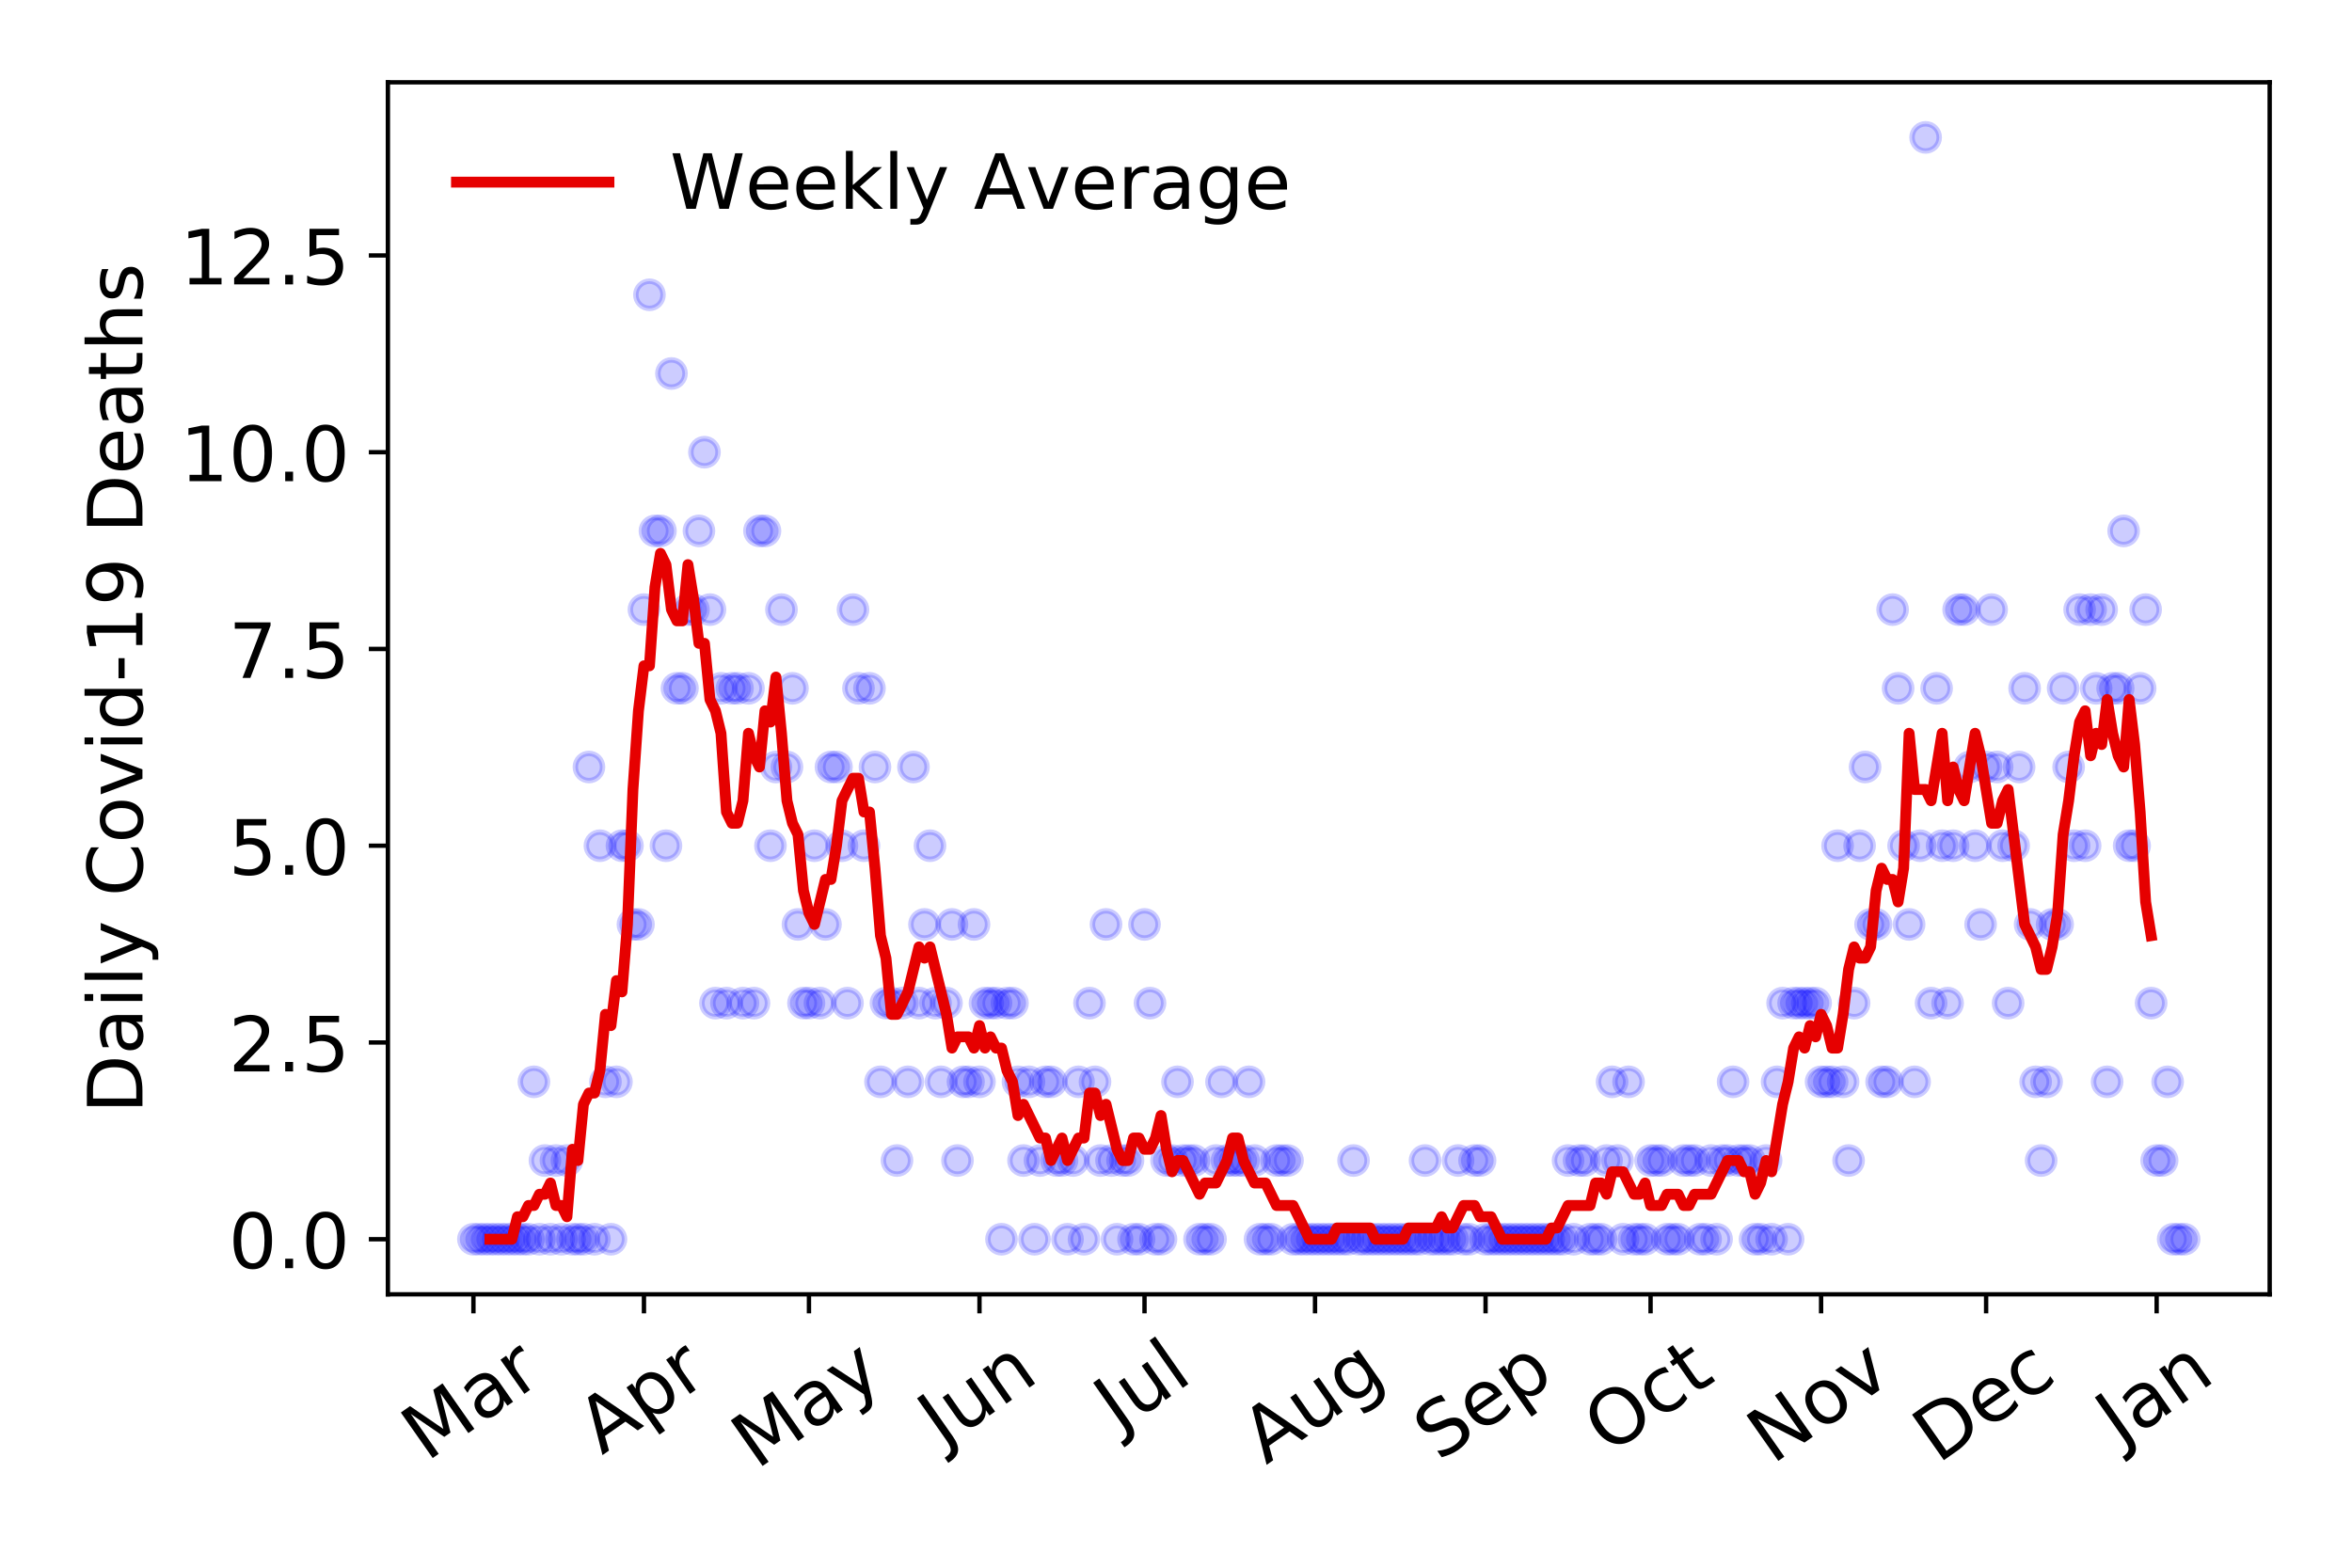<?xml version="1.0" encoding="utf-8" standalone="no"?>
<!DOCTYPE svg PUBLIC "-//W3C//DTD SVG 1.1//EN"
  "http://www.w3.org/Graphics/SVG/1.1/DTD/svg11.dtd">
<!-- Created with matplotlib (https://matplotlib.org/) -->
<svg height="288pt" version="1.1" viewBox="0 0 432 288" width="432pt" xmlns="http://www.w3.org/2000/svg" xmlns:xlink="http://www.w3.org/1999/xlink">
 <defs>
  <style type="text/css">
*{stroke-linecap:butt;stroke-linejoin:round;}
  </style>
 </defs>
 <g id="figure_1">
  <g id="patch_1">
   <path d="M 0 288 
L 432 288 
L 432 0 
L 0 0 
z
" style="fill:#ffffff;"/>
  </g>
  <g id="axes_1">
   <g id="patch_2">
    <path d="M 71.245 237.778 
L 416.88 237.778 
L 416.88 15.12 
L 71.245 15.12 
z
" style="fill:#ffffff;"/>
   </g>
   <g id="matplotlib.axis_1">
    <g id="xtick_1">
     <g id="line2d_1">
      <defs>
       <path d="M 0 0 
L 0 3.5 
" id="m5f3b3304c7" style="stroke:#000000;stroke-width:0.8;"/>
      </defs>
      <g>
       <use style="stroke:#000000;stroke-width:0.8;" x="86.956" xlink:href="#m5f3b3304c7" y="237.778"/>
      </g>
     </g>
     <g id="text_1">
      <!-- Mar -->
      <defs>
       <path d="M 9.812 72.906 
L 24.516 72.906 
L 43.109 23.297 
L 61.812 72.906 
L 76.516 72.906 
L 76.516 0 
L 66.891 0 
L 66.891 64.016 
L 48.094 14.016 
L 38.188 14.016 
L 19.391 64.016 
L 19.391 0 
L 9.812 0 
z
" id="DejaVuSans-77"/>
       <path d="M 34.281 27.484 
Q 23.391 27.484 19.188 25 
Q 14.984 22.516 14.984 16.5 
Q 14.984 11.719 18.141 8.906 
Q 21.297 6.109 26.703 6.109 
Q 34.188 6.109 38.703 11.406 
Q 43.219 16.703 43.219 25.484 
L 43.219 27.484 
z
M 52.203 31.203 
L 52.203 0 
L 43.219 0 
L 43.219 8.297 
Q 40.141 3.328 35.547 0.953 
Q 30.953 -1.422 24.312 -1.422 
Q 15.922 -1.422 10.953 3.297 
Q 6 8.016 6 15.922 
Q 6 25.141 12.172 29.828 
Q 18.359 34.516 30.609 34.516 
L 43.219 34.516 
L 43.219 35.406 
Q 43.219 41.609 39.141 45 
Q 35.062 48.391 27.688 48.391 
Q 23 48.391 18.547 47.266 
Q 14.109 46.141 10.016 43.891 
L 10.016 52.203 
Q 14.938 54.109 19.578 55.047 
Q 24.219 56 28.609 56 
Q 40.484 56 46.344 49.844 
Q 52.203 43.703 52.203 31.203 
z
" id="DejaVuSans-97"/>
       <path d="M 41.109 46.297 
Q 39.594 47.172 37.812 47.578 
Q 36.031 48 33.891 48 
Q 26.266 48 22.188 43.047 
Q 18.109 38.094 18.109 28.812 
L 18.109 0 
L 9.078 0 
L 9.078 54.688 
L 18.109 54.688 
L 18.109 46.188 
Q 20.953 51.172 25.484 53.578 
Q 30.031 56 36.531 56 
Q 37.453 56 38.578 55.875 
Q 39.703 55.766 41.062 55.516 
z
" id="DejaVuSans-114"/>
      </defs>
      <g transform="translate(78.353 268.643)rotate(-35)scale(0.14 -0.14)">
       <use xlink:href="#DejaVuSans-77"/>
       <use x="86.279" xlink:href="#DejaVuSans-97"/>
       <use x="147.559" xlink:href="#DejaVuSans-114"/>
      </g>
     </g>
    </g>
    <g id="xtick_2">
     <g id="line2d_2">
      <g>
       <use style="stroke:#000000;stroke-width:0.8;" x="118.276" xlink:href="#m5f3b3304c7" y="237.778"/>
      </g>
     </g>
     <g id="text_2">
      <!-- Apr -->
      <defs>
       <path d="M 34.188 63.188 
L 20.797 26.906 
L 47.609 26.906 
z
M 28.609 72.906 
L 39.797 72.906 
L 67.578 0 
L 57.328 0 
L 50.688 18.703 
L 17.828 18.703 
L 11.188 0 
L 0.781 0 
z
" id="DejaVuSans-65"/>
       <path d="M 18.109 8.203 
L 18.109 -20.797 
L 9.078 -20.797 
L 9.078 54.688 
L 18.109 54.688 
L 18.109 46.391 
Q 20.953 51.266 25.266 53.625 
Q 29.594 56 35.594 56 
Q 45.562 56 51.781 48.094 
Q 58.016 40.188 58.016 27.297 
Q 58.016 14.406 51.781 6.484 
Q 45.562 -1.422 35.594 -1.422 
Q 29.594 -1.422 25.266 0.953 
Q 20.953 3.328 18.109 8.203 
z
M 48.688 27.297 
Q 48.688 37.203 44.609 42.844 
Q 40.531 48.484 33.406 48.484 
Q 26.266 48.484 22.188 42.844 
Q 18.109 37.203 18.109 27.297 
Q 18.109 17.391 22.188 11.75 
Q 26.266 6.109 33.406 6.109 
Q 40.531 6.109 44.609 11.75 
Q 48.688 17.391 48.688 27.297 
z
" id="DejaVuSans-112"/>
      </defs>
      <g transform="translate(110.572 267.384)rotate(-35)scale(0.14 -0.14)">
       <use xlink:href="#DejaVuSans-65"/>
       <use x="68.408" xlink:href="#DejaVuSans-112"/>
       <use x="131.885" xlink:href="#DejaVuSans-114"/>
      </g>
     </g>
    </g>
    <g id="xtick_3">
     <g id="line2d_3">
      <g>
       <use style="stroke:#000000;stroke-width:0.8;" x="148.586" xlink:href="#m5f3b3304c7" y="237.778"/>
      </g>
     </g>
     <g id="text_3">
      <!-- May -->
      <defs>
       <path d="M 32.172 -5.078 
Q 28.375 -14.844 24.75 -17.812 
Q 21.141 -20.797 15.094 -20.797 
L 7.906 -20.797 
L 7.906 -13.281 
L 13.188 -13.281 
Q 16.891 -13.281 18.938 -11.516 
Q 21 -9.766 23.484 -3.219 
L 25.094 0.875 
L 2.984 54.688 
L 12.5 54.688 
L 29.594 11.922 
L 46.688 54.688 
L 56.203 54.688 
z
" id="DejaVuSans-121"/>
      </defs>
      <g transform="translate(138.947 270.094)rotate(-35)scale(0.14 -0.14)">
       <use xlink:href="#DejaVuSans-77"/>
       <use x="86.279" xlink:href="#DejaVuSans-97"/>
       <use x="147.559" xlink:href="#DejaVuSans-121"/>
      </g>
     </g>
    </g>
    <g id="xtick_4">
     <g id="line2d_4">
      <g>
       <use style="stroke:#000000;stroke-width:0.8;" x="179.906" xlink:href="#m5f3b3304c7" y="237.778"/>
      </g>
     </g>
     <g id="text_4">
      <!-- Jun -->
      <defs>
       <path d="M 9.812 72.906 
L 19.672 72.906 
L 19.672 5.078 
Q 19.672 -8.109 14.672 -14.062 
Q 9.672 -20.016 -1.422 -20.016 
L -5.172 -20.016 
L -5.172 -11.719 
L -2.094 -11.719 
Q 4.438 -11.719 7.125 -8.047 
Q 9.812 -4.391 9.812 5.078 
z
" id="DejaVuSans-74"/>
       <path d="M 8.5 21.578 
L 8.5 54.688 
L 17.484 54.688 
L 17.484 21.922 
Q 17.484 14.156 20.5 10.266 
Q 23.531 6.391 29.594 6.391 
Q 36.859 6.391 41.078 11.031 
Q 45.312 15.672 45.312 23.688 
L 45.312 54.688 
L 54.297 54.688 
L 54.297 0 
L 45.312 0 
L 45.312 8.406 
Q 42.047 3.422 37.719 1 
Q 33.406 -1.422 27.688 -1.422 
Q 18.266 -1.422 13.375 4.438 
Q 8.5 10.297 8.5 21.578 
z
M 31.109 56 
z
" id="DejaVuSans-117"/>
       <path d="M 54.891 33.016 
L 54.891 0 
L 45.906 0 
L 45.906 32.719 
Q 45.906 40.484 42.875 44.328 
Q 39.844 48.188 33.797 48.188 
Q 26.516 48.188 22.312 43.547 
Q 18.109 38.922 18.109 30.906 
L 18.109 0 
L 9.078 0 
L 9.078 54.688 
L 18.109 54.688 
L 18.109 46.188 
Q 21.344 51.125 25.703 53.562 
Q 30.078 56 35.797 56 
Q 45.219 56 50.047 50.172 
Q 54.891 44.344 54.891 33.016 
z
" id="DejaVuSans-110"/>
      </defs>
      <g transform="translate(173.163 266.039)rotate(-35)scale(0.14 -0.14)">
       <use xlink:href="#DejaVuSans-74"/>
       <use x="29.492" xlink:href="#DejaVuSans-117"/>
       <use x="92.871" xlink:href="#DejaVuSans-110"/>
      </g>
     </g>
    </g>
    <g id="xtick_5">
     <g id="line2d_5">
      <g>
       <use style="stroke:#000000;stroke-width:0.8;" x="210.216" xlink:href="#m5f3b3304c7" y="237.778"/>
      </g>
     </g>
     <g id="text_5">
      <!-- Jul -->
      <defs>
       <path d="M 9.422 75.984 
L 18.406 75.984 
L 18.406 0 
L 9.422 0 
z
" id="DejaVuSans-108"/>
      </defs>
      <g transform="translate(205.514 263.181)rotate(-35)scale(0.14 -0.14)">
       <use xlink:href="#DejaVuSans-74"/>
       <use x="29.492" xlink:href="#DejaVuSans-117"/>
       <use x="92.871" xlink:href="#DejaVuSans-108"/>
      </g>
     </g>
    </g>
    <g id="xtick_6">
     <g id="line2d_6">
      <g>
       <use style="stroke:#000000;stroke-width:0.8;" x="241.537" xlink:href="#m5f3b3304c7" y="237.778"/>
      </g>
     </g>
     <g id="text_6">
      <!-- Aug -->
      <defs>
       <path d="M 45.406 27.984 
Q 45.406 37.75 41.375 43.109 
Q 37.359 48.484 30.078 48.484 
Q 22.859 48.484 18.828 43.109 
Q 14.797 37.75 14.797 27.984 
Q 14.797 18.266 18.828 12.891 
Q 22.859 7.516 30.078 7.516 
Q 37.359 7.516 41.375 12.891 
Q 45.406 18.266 45.406 27.984 
z
M 54.391 6.781 
Q 54.391 -7.172 48.188 -13.984 
Q 42 -20.797 29.203 -20.797 
Q 24.469 -20.797 20.266 -20.094 
Q 16.062 -19.391 12.109 -17.922 
L 12.109 -9.188 
Q 16.062 -11.328 19.922 -12.344 
Q 23.781 -13.375 27.781 -13.375 
Q 36.625 -13.375 41.016 -8.766 
Q 45.406 -4.156 45.406 5.172 
L 45.406 9.625 
Q 42.625 4.781 38.281 2.391 
Q 33.938 0 27.875 0 
Q 17.828 0 11.672 7.656 
Q 5.516 15.328 5.516 27.984 
Q 5.516 40.672 11.672 48.328 
Q 17.828 56 27.875 56 
Q 33.938 56 38.281 53.609 
Q 42.625 51.219 45.406 46.391 
L 45.406 54.688 
L 54.391 54.688 
z
" id="DejaVuSans-103"/>
      </defs>
      <g transform="translate(232.556 269.172)rotate(-35)scale(0.14 -0.14)">
       <use xlink:href="#DejaVuSans-65"/>
       <use x="68.408" xlink:href="#DejaVuSans-117"/>
       <use x="131.787" xlink:href="#DejaVuSans-103"/>
      </g>
     </g>
    </g>
    <g id="xtick_7">
     <g id="line2d_7">
      <g>
       <use style="stroke:#000000;stroke-width:0.8;" x="272.857" xlink:href="#m5f3b3304c7" y="237.778"/>
      </g>
     </g>
     <g id="text_7">
      <!-- Sep -->
      <defs>
       <path d="M 53.516 70.516 
L 53.516 60.891 
Q 47.906 63.578 42.922 64.891 
Q 37.938 66.219 33.297 66.219 
Q 25.25 66.219 20.875 63.094 
Q 16.5 59.969 16.5 54.203 
Q 16.5 49.359 19.406 46.891 
Q 22.312 44.438 30.422 42.922 
L 36.375 41.703 
Q 47.406 39.594 52.656 34.297 
Q 57.906 29 57.906 20.125 
Q 57.906 9.516 50.797 4.047 
Q 43.703 -1.422 29.984 -1.422 
Q 24.812 -1.422 18.969 -0.25 
Q 13.141 0.922 6.891 3.219 
L 6.891 13.375 
Q 12.891 10.016 18.656 8.297 
Q 24.422 6.594 29.984 6.594 
Q 38.422 6.594 43.016 9.906 
Q 47.609 13.234 47.609 19.391 
Q 47.609 24.75 44.312 27.781 
Q 41.016 30.812 33.5 32.328 
L 27.484 33.5 
Q 16.453 35.688 11.516 40.375 
Q 6.594 45.062 6.594 53.422 
Q 6.594 63.094 13.406 68.656 
Q 20.219 74.219 32.172 74.219 
Q 37.312 74.219 42.625 73.281 
Q 47.953 72.359 53.516 70.516 
z
" id="DejaVuSans-83"/>
       <path d="M 56.203 29.594 
L 56.203 25.203 
L 14.891 25.203 
Q 15.484 15.922 20.484 11.062 
Q 25.484 6.203 34.422 6.203 
Q 39.594 6.203 44.453 7.469 
Q 49.312 8.734 54.109 11.281 
L 54.109 2.781 
Q 49.266 0.734 44.188 -0.344 
Q 39.109 -1.422 33.891 -1.422 
Q 20.797 -1.422 13.156 6.188 
Q 5.516 13.812 5.516 26.812 
Q 5.516 40.234 12.766 48.109 
Q 20.016 56 32.328 56 
Q 43.359 56 49.781 48.891 
Q 56.203 41.797 56.203 29.594 
z
M 47.219 32.234 
Q 47.125 39.594 43.094 43.984 
Q 39.062 48.391 32.422 48.391 
Q 24.906 48.391 20.391 44.141 
Q 15.875 39.891 15.188 32.172 
z
" id="DejaVuSans-101"/>
      </defs>
      <g transform="translate(264.264 268.629)rotate(-35)scale(0.14 -0.14)">
       <use xlink:href="#DejaVuSans-83"/>
       <use x="63.477" xlink:href="#DejaVuSans-101"/>
       <use x="125" xlink:href="#DejaVuSans-112"/>
      </g>
     </g>
    </g>
    <g id="xtick_8">
     <g id="line2d_8">
      <g>
       <use style="stroke:#000000;stroke-width:0.8;" x="303.167" xlink:href="#m5f3b3304c7" y="237.778"/>
      </g>
     </g>
     <g id="text_8">
      <!-- Oct -->
      <defs>
       <path d="M 39.406 66.219 
Q 28.656 66.219 22.328 58.203 
Q 16.016 50.203 16.016 36.375 
Q 16.016 22.609 22.328 14.594 
Q 28.656 6.594 39.406 6.594 
Q 50.141 6.594 56.422 14.594 
Q 62.703 22.609 62.703 36.375 
Q 62.703 50.203 56.422 58.203 
Q 50.141 66.219 39.406 66.219 
z
M 39.406 74.219 
Q 54.734 74.219 63.906 63.938 
Q 73.094 53.656 73.094 36.375 
Q 73.094 19.141 63.906 8.859 
Q 54.734 -1.422 39.406 -1.422 
Q 24.031 -1.422 14.812 8.828 
Q 5.609 19.094 5.609 36.375 
Q 5.609 53.656 14.812 63.938 
Q 24.031 74.219 39.406 74.219 
z
" id="DejaVuSans-79"/>
       <path d="M 48.781 52.594 
L 48.781 44.188 
Q 44.969 46.297 41.141 47.344 
Q 37.312 48.391 33.406 48.391 
Q 24.656 48.391 19.812 42.844 
Q 14.984 37.312 14.984 27.297 
Q 14.984 17.281 19.812 11.734 
Q 24.656 6.203 33.406 6.203 
Q 37.312 6.203 41.141 7.25 
Q 44.969 8.297 48.781 10.406 
L 48.781 2.094 
Q 45.016 0.344 40.984 -0.531 
Q 36.969 -1.422 32.422 -1.422 
Q 20.062 -1.422 12.781 6.344 
Q 5.516 14.109 5.516 27.297 
Q 5.516 40.672 12.859 48.328 
Q 20.219 56 33.016 56 
Q 37.156 56 41.109 55.141 
Q 45.062 54.297 48.781 52.594 
z
" id="DejaVuSans-99"/>
       <path d="M 18.312 70.219 
L 18.312 54.688 
L 36.812 54.688 
L 36.812 47.703 
L 18.312 47.703 
L 18.312 18.016 
Q 18.312 11.328 20.141 9.422 
Q 21.969 7.516 27.594 7.516 
L 36.812 7.516 
L 36.812 0 
L 27.594 0 
Q 17.188 0 13.234 3.875 
Q 9.281 7.766 9.281 18.016 
L 9.281 47.703 
L 2.688 47.703 
L 2.688 54.688 
L 9.281 54.688 
L 9.281 70.219 
z
" id="DejaVuSans-116"/>
      </defs>
      <g transform="translate(295.468 267.377)rotate(-35)scale(0.14 -0.14)">
       <use xlink:href="#DejaVuSans-79"/>
       <use x="78.711" xlink:href="#DejaVuSans-99"/>
       <use x="133.691" xlink:href="#DejaVuSans-116"/>
      </g>
     </g>
    </g>
    <g id="xtick_9">
     <g id="line2d_9">
      <g>
       <use style="stroke:#000000;stroke-width:0.8;" x="334.487" xlink:href="#m5f3b3304c7" y="237.778"/>
      </g>
     </g>
     <g id="text_9">
      <!-- Nov -->
      <defs>
       <path d="M 9.812 72.906 
L 23.094 72.906 
L 55.422 11.922 
L 55.422 72.906 
L 64.984 72.906 
L 64.984 0 
L 51.703 0 
L 19.391 60.984 
L 19.391 0 
L 9.812 0 
z
" id="DejaVuSans-78"/>
       <path d="M 30.609 48.391 
Q 23.391 48.391 19.188 42.75 
Q 14.984 37.109 14.984 27.297 
Q 14.984 17.484 19.156 11.844 
Q 23.344 6.203 30.609 6.203 
Q 37.797 6.203 41.984 11.859 
Q 46.188 17.531 46.188 27.297 
Q 46.188 37.016 41.984 42.703 
Q 37.797 48.391 30.609 48.391 
z
M 30.609 56 
Q 42.328 56 49.016 48.375 
Q 55.719 40.766 55.719 27.297 
Q 55.719 13.875 49.016 6.219 
Q 42.328 -1.422 30.609 -1.422 
Q 18.844 -1.422 12.172 6.219 
Q 5.516 13.875 5.516 27.297 
Q 5.516 40.766 12.172 48.375 
Q 18.844 56 30.609 56 
z
" id="DejaVuSans-111"/>
       <path d="M 2.984 54.688 
L 12.5 54.688 
L 29.594 8.797 
L 46.688 54.688 
L 56.203 54.688 
L 35.688 0 
L 23.484 0 
z
" id="DejaVuSans-118"/>
      </defs>
      <g transform="translate(325.511 269.166)rotate(-35)scale(0.14 -0.14)">
       <use xlink:href="#DejaVuSans-78"/>
       <use x="74.805" xlink:href="#DejaVuSans-111"/>
       <use x="135.986" xlink:href="#DejaVuSans-118"/>
      </g>
     </g>
    </g>
    <g id="xtick_10">
     <g id="line2d_10">
      <g>
       <use style="stroke:#000000;stroke-width:0.8;" x="364.797" xlink:href="#m5f3b3304c7" y="237.778"/>
      </g>
     </g>
     <g id="text_10">
      <!-- Dec -->
      <defs>
       <path d="M 19.672 64.797 
L 19.672 8.109 
L 31.594 8.109 
Q 46.688 8.109 53.688 14.938 
Q 60.688 21.781 60.688 36.531 
Q 60.688 51.172 53.688 57.984 
Q 46.688 64.797 31.594 64.797 
z
M 9.812 72.906 
L 30.078 72.906 
Q 51.266 72.906 61.172 64.094 
Q 71.094 55.281 71.094 36.531 
Q 71.094 17.672 61.125 8.828 
Q 51.172 0 30.078 0 
L 9.812 0 
z
" id="DejaVuSans-68"/>
      </defs>
      <g transform="translate(355.917 269.032)rotate(-35)scale(0.14 -0.14)">
       <use xlink:href="#DejaVuSans-68"/>
       <use x="77.002" xlink:href="#DejaVuSans-101"/>
       <use x="138.525" xlink:href="#DejaVuSans-99"/>
      </g>
     </g>
    </g>
    <g id="xtick_11">
     <g id="line2d_11">
      <g>
       <use style="stroke:#000000;stroke-width:0.8;" x="396.118" xlink:href="#m5f3b3304c7" y="237.778"/>
      </g>
     </g>
     <g id="text_11">
      <!-- Jan -->
      <g transform="translate(389.494 265.871)rotate(-35)scale(0.14 -0.14)">
       <use xlink:href="#DejaVuSans-74"/>
       <use x="29.492" xlink:href="#DejaVuSans-97"/>
       <use x="90.771" xlink:href="#DejaVuSans-110"/>
      </g>
     </g>
    </g>
   </g>
   <g id="matplotlib.axis_2">
    <g id="ytick_1">
     <g id="line2d_12">
      <defs>
       <path d="M 0 0 
L -3.5 0 
" id="m213be79081" style="stroke:#000000;stroke-width:0.8;"/>
      </defs>
      <g>
       <use style="stroke:#000000;stroke-width:0.8;" x="71.245" xlink:href="#m213be79081" y="227.657"/>
      </g>
     </g>
     <g id="text_12">
      <!-- 0.0 -->
      <defs>
       <path d="M 31.781 66.406 
Q 24.172 66.406 20.328 58.906 
Q 16.5 51.422 16.5 36.375 
Q 16.5 21.391 20.328 13.891 
Q 24.172 6.391 31.781 6.391 
Q 39.453 6.391 43.281 13.891 
Q 47.125 21.391 47.125 36.375 
Q 47.125 51.422 43.281 58.906 
Q 39.453 66.406 31.781 66.406 
z
M 31.781 74.219 
Q 44.047 74.219 50.516 64.516 
Q 56.984 54.828 56.984 36.375 
Q 56.984 17.969 50.516 8.266 
Q 44.047 -1.422 31.781 -1.422 
Q 19.531 -1.422 13.062 8.266 
Q 6.594 17.969 6.594 36.375 
Q 6.594 54.828 13.062 64.516 
Q 19.531 74.219 31.781 74.219 
z
" id="DejaVuSans-48"/>
       <path d="M 10.688 12.406 
L 21 12.406 
L 21 0 
L 10.688 0 
z
" id="DejaVuSans-46"/>
      </defs>
      <g transform="translate(41.981 232.976)scale(0.14 -0.14)">
       <use xlink:href="#DejaVuSans-48"/>
       <use x="63.623" xlink:href="#DejaVuSans-46"/>
       <use x="95.41" xlink:href="#DejaVuSans-48"/>
      </g>
     </g>
    </g>
    <g id="ytick_2">
     <g id="line2d_13">
      <g>
       <use style="stroke:#000000;stroke-width:0.8;" x="71.245" xlink:href="#m213be79081" y="191.512"/>
      </g>
     </g>
     <g id="text_13">
      <!-- 2.5 -->
      <defs>
       <path d="M 19.188 8.297 
L 53.609 8.297 
L 53.609 0 
L 7.328 0 
L 7.328 8.297 
Q 12.938 14.109 22.625 23.891 
Q 32.328 33.688 34.812 36.531 
Q 39.547 41.844 41.422 45.531 
Q 43.312 49.219 43.312 52.781 
Q 43.312 58.594 39.234 62.25 
Q 35.156 65.922 28.609 65.922 
Q 23.969 65.922 18.812 64.312 
Q 13.672 62.703 7.812 59.422 
L 7.812 69.391 
Q 13.766 71.781 18.938 73 
Q 24.125 74.219 28.422 74.219 
Q 39.75 74.219 46.484 68.547 
Q 53.219 62.891 53.219 53.422 
Q 53.219 48.922 51.531 44.891 
Q 49.859 40.875 45.406 35.406 
Q 44.188 33.984 37.641 27.219 
Q 31.109 20.453 19.188 8.297 
z
" id="DejaVuSans-50"/>
       <path d="M 10.797 72.906 
L 49.516 72.906 
L 49.516 64.594 
L 19.828 64.594 
L 19.828 46.734 
Q 21.969 47.469 24.109 47.828 
Q 26.266 48.188 28.422 48.188 
Q 40.625 48.188 47.75 41.5 
Q 54.891 34.812 54.891 23.391 
Q 54.891 11.625 47.562 5.094 
Q 40.234 -1.422 26.906 -1.422 
Q 22.312 -1.422 17.547 -0.641 
Q 12.797 0.141 7.719 1.703 
L 7.719 11.625 
Q 12.109 9.234 16.797 8.062 
Q 21.484 6.891 26.703 6.891 
Q 35.156 6.891 40.078 11.328 
Q 45.016 15.766 45.016 23.391 
Q 45.016 31 40.078 35.438 
Q 35.156 39.891 26.703 39.891 
Q 22.75 39.891 18.812 39.016 
Q 14.891 38.141 10.797 36.281 
z
" id="DejaVuSans-53"/>
      </defs>
      <g transform="translate(41.981 196.83)scale(0.14 -0.14)">
       <use xlink:href="#DejaVuSans-50"/>
       <use x="63.623" xlink:href="#DejaVuSans-46"/>
       <use x="95.41" xlink:href="#DejaVuSans-53"/>
      </g>
     </g>
    </g>
    <g id="ytick_3">
     <g id="line2d_14">
      <g>
       <use style="stroke:#000000;stroke-width:0.8;" x="71.245" xlink:href="#m213be79081" y="155.366"/>
      </g>
     </g>
     <g id="text_14">
      <!-- 5.0 -->
      <g transform="translate(41.981 160.685)scale(0.14 -0.14)">
       <use xlink:href="#DejaVuSans-53"/>
       <use x="63.623" xlink:href="#DejaVuSans-46"/>
       <use x="95.41" xlink:href="#DejaVuSans-48"/>
      </g>
     </g>
    </g>
    <g id="ytick_4">
     <g id="line2d_15">
      <g>
       <use style="stroke:#000000;stroke-width:0.8;" x="71.245" xlink:href="#m213be79081" y="119.22"/>
      </g>
     </g>
     <g id="text_15">
      <!-- 7.5 -->
      <defs>
       <path d="M 8.203 72.906 
L 55.078 72.906 
L 55.078 68.703 
L 28.609 0 
L 18.312 0 
L 43.219 64.594 
L 8.203 64.594 
z
" id="DejaVuSans-55"/>
      </defs>
      <g transform="translate(41.981 124.539)scale(0.14 -0.14)">
       <use xlink:href="#DejaVuSans-55"/>
       <use x="63.623" xlink:href="#DejaVuSans-46"/>
       <use x="95.41" xlink:href="#DejaVuSans-53"/>
      </g>
     </g>
    </g>
    <g id="ytick_5">
     <g id="line2d_16">
      <g>
       <use style="stroke:#000000;stroke-width:0.8;" x="71.245" xlink:href="#m213be79081" y="83.074"/>
      </g>
     </g>
     <g id="text_16">
      <!-- 10.0 -->
      <defs>
       <path d="M 12.406 8.297 
L 28.516 8.297 
L 28.516 63.922 
L 10.984 60.406 
L 10.984 69.391 
L 28.422 72.906 
L 38.281 72.906 
L 38.281 8.297 
L 54.391 8.297 
L 54.391 0 
L 12.406 0 
z
" id="DejaVuSans-49"/>
      </defs>
      <g transform="translate(33.073 88.393)scale(0.14 -0.14)">
       <use xlink:href="#DejaVuSans-49"/>
       <use x="63.623" xlink:href="#DejaVuSans-48"/>
       <use x="127.246" xlink:href="#DejaVuSans-46"/>
       <use x="159.033" xlink:href="#DejaVuSans-48"/>
      </g>
     </g>
    </g>
    <g id="ytick_6">
     <g id="line2d_17">
      <g>
       <use style="stroke:#000000;stroke-width:0.8;" x="71.245" xlink:href="#m213be79081" y="46.928"/>
      </g>
     </g>
     <g id="text_17">
      <!-- 12.5 -->
      <g transform="translate(33.073 52.247)scale(0.14 -0.14)">
       <use xlink:href="#DejaVuSans-49"/>
       <use x="63.623" xlink:href="#DejaVuSans-50"/>
       <use x="127.246" xlink:href="#DejaVuSans-46"/>
       <use x="159.033" xlink:href="#DejaVuSans-53"/>
      </g>
     </g>
    </g>
    <g id="text_18">
     <!-- Daily Covid-19 Deaths -->
     <defs>
      <path d="M 9.422 54.688 
L 18.406 54.688 
L 18.406 0 
L 9.422 0 
z
M 9.422 75.984 
L 18.406 75.984 
L 18.406 64.594 
L 9.422 64.594 
z
" id="DejaVuSans-105"/>
      <path id="DejaVuSans-32"/>
      <path d="M 64.406 67.281 
L 64.406 56.891 
Q 59.422 61.531 53.781 63.812 
Q 48.141 66.109 41.797 66.109 
Q 29.297 66.109 22.656 58.469 
Q 16.016 50.828 16.016 36.375 
Q 16.016 21.969 22.656 14.328 
Q 29.297 6.688 41.797 6.688 
Q 48.141 6.688 53.781 8.984 
Q 59.422 11.281 64.406 15.922 
L 64.406 5.609 
Q 59.234 2.094 53.438 0.328 
Q 47.656 -1.422 41.219 -1.422 
Q 24.656 -1.422 15.125 8.703 
Q 5.609 18.844 5.609 36.375 
Q 5.609 53.953 15.125 64.078 
Q 24.656 74.219 41.219 74.219 
Q 47.75 74.219 53.531 72.484 
Q 59.328 70.75 64.406 67.281 
z
" id="DejaVuSans-67"/>
      <path d="M 45.406 46.391 
L 45.406 75.984 
L 54.391 75.984 
L 54.391 0 
L 45.406 0 
L 45.406 8.203 
Q 42.578 3.328 38.25 0.953 
Q 33.938 -1.422 27.875 -1.422 
Q 17.969 -1.422 11.734 6.484 
Q 5.516 14.406 5.516 27.297 
Q 5.516 40.188 11.734 48.094 
Q 17.969 56 27.875 56 
Q 33.938 56 38.25 53.625 
Q 42.578 51.266 45.406 46.391 
z
M 14.797 27.297 
Q 14.797 17.391 18.875 11.75 
Q 22.953 6.109 30.078 6.109 
Q 37.203 6.109 41.297 11.75 
Q 45.406 17.391 45.406 27.297 
Q 45.406 37.203 41.297 42.844 
Q 37.203 48.484 30.078 48.484 
Q 22.953 48.484 18.875 42.844 
Q 14.797 37.203 14.797 27.297 
z
" id="DejaVuSans-100"/>
      <path d="M 4.891 31.391 
L 31.203 31.391 
L 31.203 23.391 
L 4.891 23.391 
z
" id="DejaVuSans-45"/>
      <path d="M 10.984 1.516 
L 10.984 10.5 
Q 14.703 8.734 18.5 7.812 
Q 22.312 6.891 25.984 6.891 
Q 35.75 6.891 40.891 13.453 
Q 46.047 20.016 46.781 33.406 
Q 43.953 29.203 39.594 26.953 
Q 35.25 24.703 29.984 24.703 
Q 19.047 24.703 12.672 31.312 
Q 6.297 37.938 6.297 49.422 
Q 6.297 60.641 12.938 67.422 
Q 19.578 74.219 30.609 74.219 
Q 43.266 74.219 49.922 64.516 
Q 56.594 54.828 56.594 36.375 
Q 56.594 19.141 48.406 8.859 
Q 40.234 -1.422 26.422 -1.422 
Q 22.703 -1.422 18.891 -0.688 
Q 15.094 0.047 10.984 1.516 
z
M 30.609 32.422 
Q 37.25 32.422 41.125 36.953 
Q 45.016 41.5 45.016 49.422 
Q 45.016 57.281 41.125 61.844 
Q 37.25 66.406 30.609 66.406 
Q 23.969 66.406 20.094 61.844 
Q 16.219 57.281 16.219 49.422 
Q 16.219 41.5 20.094 36.953 
Q 23.969 32.422 30.609 32.422 
z
" id="DejaVuSans-57"/>
      <path d="M 54.891 33.016 
L 54.891 0 
L 45.906 0 
L 45.906 32.719 
Q 45.906 40.484 42.875 44.328 
Q 39.844 48.188 33.797 48.188 
Q 26.516 48.188 22.312 43.547 
Q 18.109 38.922 18.109 30.906 
L 18.109 0 
L 9.078 0 
L 9.078 75.984 
L 18.109 75.984 
L 18.109 46.188 
Q 21.344 51.125 25.703 53.562 
Q 30.078 56 35.797 56 
Q 45.219 56 50.047 50.172 
Q 54.891 44.344 54.891 33.016 
z
" id="DejaVuSans-104"/>
      <path d="M 44.281 53.078 
L 44.281 44.578 
Q 40.484 46.531 36.375 47.5 
Q 32.281 48.484 27.875 48.484 
Q 21.188 48.484 17.844 46.438 
Q 14.5 44.391 14.5 40.281 
Q 14.5 37.156 16.891 35.375 
Q 19.281 33.594 26.516 31.984 
L 29.594 31.297 
Q 39.156 29.25 43.188 25.516 
Q 47.219 21.781 47.219 15.094 
Q 47.219 7.469 41.188 3.016 
Q 35.156 -1.422 24.609 -1.422 
Q 20.219 -1.422 15.453 -0.562 
Q 10.688 0.297 5.422 2 
L 5.422 11.281 
Q 10.406 8.688 15.234 7.391 
Q 20.062 6.109 24.812 6.109 
Q 31.156 6.109 34.562 8.281 
Q 37.984 10.453 37.984 14.406 
Q 37.984 18.062 35.516 20.016 
Q 33.062 21.969 24.703 23.781 
L 21.578 24.516 
Q 13.234 26.266 9.516 29.906 
Q 5.812 33.547 5.812 39.891 
Q 5.812 47.609 11.281 51.797 
Q 16.75 56 26.812 56 
Q 31.781 56 36.172 55.266 
Q 40.578 54.547 44.281 53.078 
z
" id="DejaVuSans-115"/>
     </defs>
     <g transform="translate(26.162 204.56)rotate(-90)scale(0.14 -0.14)">
      <use xlink:href="#DejaVuSans-68"/>
      <use x="77.002" xlink:href="#DejaVuSans-97"/>
      <use x="138.281" xlink:href="#DejaVuSans-105"/>
      <use x="166.064" xlink:href="#DejaVuSans-108"/>
      <use x="193.848" xlink:href="#DejaVuSans-121"/>
      <use x="253.027" xlink:href="#DejaVuSans-32"/>
      <use x="284.814" xlink:href="#DejaVuSans-67"/>
      <use x="354.639" xlink:href="#DejaVuSans-111"/>
      <use x="415.82" xlink:href="#DejaVuSans-118"/>
      <use x="475" xlink:href="#DejaVuSans-105"/>
      <use x="502.783" xlink:href="#DejaVuSans-100"/>
      <use x="566.26" xlink:href="#DejaVuSans-45"/>
      <use x="602.344" xlink:href="#DejaVuSans-49"/>
      <use x="665.967" xlink:href="#DejaVuSans-57"/>
      <use x="729.59" xlink:href="#DejaVuSans-32"/>
      <use x="761.377" xlink:href="#DejaVuSans-68"/>
      <use x="838.379" xlink:href="#DejaVuSans-101"/>
      <use x="899.902" xlink:href="#DejaVuSans-97"/>
      <use x="961.182" xlink:href="#DejaVuSans-116"/>
      <use x="1000.391" xlink:href="#DejaVuSans-104"/>
      <use x="1063.77" xlink:href="#DejaVuSans-115"/>
     </g>
    </g>
   </g>
   <g id="line2d_18">
    <defs>
     <path d="M 0 2.5 
C 0.663 2.5 1.299 2.237 1.768 1.768 
C 2.237 1.299 2.5 0.663 2.5 0 
C 2.5 -0.663 2.237 -1.299 1.768 -1.768 
C 1.299 -2.237 0.663 -2.5 0 -2.5 
C -0.663 -2.5 -1.299 -2.237 -1.768 -1.768 
C -2.237 -1.299 -2.5 -0.663 -2.5 0 
C -2.5 0.663 -2.237 1.299 -1.768 1.768 
C -1.299 2.237 -0.663 2.5 0 2.5 
z
" id="m274bdce283" style="stroke:#0000ff;stroke-opacity:0.2;"/>
    </defs>
    <g clip-path="url(#pf27691e665)">
     <use style="fill:#0000ff;fill-opacity:0.2;stroke:#0000ff;stroke-opacity:0.2;" x="86.956" xlink:href="#m274bdce283" y="227.657"/>
     <use style="fill:#0000ff;fill-opacity:0.2;stroke:#0000ff;stroke-opacity:0.2;" x="87.966" xlink:href="#m274bdce283" y="227.657"/>
     <use style="fill:#0000ff;fill-opacity:0.2;stroke:#0000ff;stroke-opacity:0.2;" x="88.976" xlink:href="#m274bdce283" y="227.657"/>
     <use style="fill:#0000ff;fill-opacity:0.2;stroke:#0000ff;stroke-opacity:0.2;" x="89.987" xlink:href="#m274bdce283" y="227.657"/>
     <use style="fill:#0000ff;fill-opacity:0.2;stroke:#0000ff;stroke-opacity:0.2;" x="90.997" xlink:href="#m274bdce283" y="227.657"/>
     <use style="fill:#0000ff;fill-opacity:0.2;stroke:#0000ff;stroke-opacity:0.2;" x="92.007" xlink:href="#m274bdce283" y="227.657"/>
     <use style="fill:#0000ff;fill-opacity:0.2;stroke:#0000ff;stroke-opacity:0.2;" x="93.018" xlink:href="#m274bdce283" y="227.657"/>
     <use style="fill:#0000ff;fill-opacity:0.2;stroke:#0000ff;stroke-opacity:0.2;" x="94.028" xlink:href="#m274bdce283" y="227.657"/>
     <use style="fill:#0000ff;fill-opacity:0.2;stroke:#0000ff;stroke-opacity:0.2;" x="95.038" xlink:href="#m274bdce283" y="227.657"/>
     <use style="fill:#0000ff;fill-opacity:0.2;stroke:#0000ff;stroke-opacity:0.2;" x="96.049" xlink:href="#m274bdce283" y="227.657"/>
     <use style="fill:#0000ff;fill-opacity:0.2;stroke:#0000ff;stroke-opacity:0.2;" x="97.059" xlink:href="#m274bdce283" y="227.657"/>
     <use style="fill:#0000ff;fill-opacity:0.2;stroke:#0000ff;stroke-opacity:0.2;" x="98.069" xlink:href="#m274bdce283" y="198.741"/>
     <use style="fill:#0000ff;fill-opacity:0.2;stroke:#0000ff;stroke-opacity:0.2;" x="99.08" xlink:href="#m274bdce283" y="227.657"/>
     <use style="fill:#0000ff;fill-opacity:0.2;stroke:#0000ff;stroke-opacity:0.2;" x="100.09" xlink:href="#m274bdce283" y="213.199"/>
     <use style="fill:#0000ff;fill-opacity:0.2;stroke:#0000ff;stroke-opacity:0.2;" x="101.1" xlink:href="#m274bdce283" y="227.657"/>
     <use style="fill:#0000ff;fill-opacity:0.2;stroke:#0000ff;stroke-opacity:0.2;" x="102.111" xlink:href="#m274bdce283" y="213.199"/>
     <use style="fill:#0000ff;fill-opacity:0.2;stroke:#0000ff;stroke-opacity:0.2;" x="103.121" xlink:href="#m274bdce283" y="227.657"/>
     <use style="fill:#0000ff;fill-opacity:0.2;stroke:#0000ff;stroke-opacity:0.2;" x="104.131" xlink:href="#m274bdce283" y="213.199"/>
     <use style="fill:#0000ff;fill-opacity:0.2;stroke:#0000ff;stroke-opacity:0.2;" x="105.142" xlink:href="#m274bdce283" y="227.657"/>
     <use style="fill:#0000ff;fill-opacity:0.2;stroke:#0000ff;stroke-opacity:0.2;" x="106.152" xlink:href="#m274bdce283" y="227.657"/>
     <use style="fill:#0000ff;fill-opacity:0.2;stroke:#0000ff;stroke-opacity:0.2;" x="107.162" xlink:href="#m274bdce283" y="227.657"/>
     <use style="fill:#0000ff;fill-opacity:0.2;stroke:#0000ff;stroke-opacity:0.2;" x="108.173" xlink:href="#m274bdce283" y="140.907"/>
     <use style="fill:#0000ff;fill-opacity:0.2;stroke:#0000ff;stroke-opacity:0.2;" x="109.183" xlink:href="#m274bdce283" y="227.657"/>
     <use style="fill:#0000ff;fill-opacity:0.2;stroke:#0000ff;stroke-opacity:0.2;" x="110.193" xlink:href="#m274bdce283" y="155.366"/>
     <use style="fill:#0000ff;fill-opacity:0.2;stroke:#0000ff;stroke-opacity:0.2;" x="111.204" xlink:href="#m274bdce283" y="198.741"/>
     <use style="fill:#0000ff;fill-opacity:0.2;stroke:#0000ff;stroke-opacity:0.2;" x="112.214" xlink:href="#m274bdce283" y="227.657"/>
     <use style="fill:#0000ff;fill-opacity:0.2;stroke:#0000ff;stroke-opacity:0.2;" x="113.224" xlink:href="#m274bdce283" y="198.741"/>
     <use style="fill:#0000ff;fill-opacity:0.2;stroke:#0000ff;stroke-opacity:0.2;" x="114.235" xlink:href="#m274bdce283" y="155.366"/>
     <use style="fill:#0000ff;fill-opacity:0.2;stroke:#0000ff;stroke-opacity:0.2;" x="115.245" xlink:href="#m274bdce283" y="155.366"/>
     <use style="fill:#0000ff;fill-opacity:0.2;stroke:#0000ff;stroke-opacity:0.2;" x="116.255" xlink:href="#m274bdce283" y="169.824"/>
     <use style="fill:#0000ff;fill-opacity:0.2;stroke:#0000ff;stroke-opacity:0.2;" x="117.266" xlink:href="#m274bdce283" y="169.824"/>
     <use style="fill:#0000ff;fill-opacity:0.2;stroke:#0000ff;stroke-opacity:0.2;" x="118.276" xlink:href="#m274bdce283" y="111.991"/>
     <use style="fill:#0000ff;fill-opacity:0.2;stroke:#0000ff;stroke-opacity:0.2;" x="119.286" xlink:href="#m274bdce283" y="54.157"/>
     <use style="fill:#0000ff;fill-opacity:0.2;stroke:#0000ff;stroke-opacity:0.2;" x="120.297" xlink:href="#m274bdce283" y="97.532"/>
     <use style="fill:#0000ff;fill-opacity:0.2;stroke:#0000ff;stroke-opacity:0.2;" x="121.307" xlink:href="#m274bdce283" y="97.532"/>
     <use style="fill:#0000ff;fill-opacity:0.2;stroke:#0000ff;stroke-opacity:0.2;" x="122.317" xlink:href="#m274bdce283" y="155.366"/>
     <use style="fill:#0000ff;fill-opacity:0.2;stroke:#0000ff;stroke-opacity:0.2;" x="123.328" xlink:href="#m274bdce283" y="68.616"/>
     <use style="fill:#0000ff;fill-opacity:0.2;stroke:#0000ff;stroke-opacity:0.2;" x="124.338" xlink:href="#m274bdce283" y="126.449"/>
     <use style="fill:#0000ff;fill-opacity:0.2;stroke:#0000ff;stroke-opacity:0.2;" x="125.348" xlink:href="#m274bdce283" y="126.449"/>
     <use style="fill:#0000ff;fill-opacity:0.2;stroke:#0000ff;stroke-opacity:0.2;" x="126.359" xlink:href="#m274bdce283" y="111.991"/>
     <use style="fill:#0000ff;fill-opacity:0.2;stroke:#0000ff;stroke-opacity:0.2;" x="127.369" xlink:href="#m274bdce283" y="111.991"/>
     <use style="fill:#0000ff;fill-opacity:0.2;stroke:#0000ff;stroke-opacity:0.2;" x="128.379" xlink:href="#m274bdce283" y="97.532"/>
     <use style="fill:#0000ff;fill-opacity:0.2;stroke:#0000ff;stroke-opacity:0.2;" x="129.39" xlink:href="#m274bdce283" y="83.074"/>
     <use style="fill:#0000ff;fill-opacity:0.2;stroke:#0000ff;stroke-opacity:0.2;" x="130.4" xlink:href="#m274bdce283" y="111.991"/>
     <use style="fill:#0000ff;fill-opacity:0.2;stroke:#0000ff;stroke-opacity:0.2;" x="131.41" xlink:href="#m274bdce283" y="184.282"/>
     <use style="fill:#0000ff;fill-opacity:0.2;stroke:#0000ff;stroke-opacity:0.2;" x="132.421" xlink:href="#m274bdce283" y="126.449"/>
     <use style="fill:#0000ff;fill-opacity:0.2;stroke:#0000ff;stroke-opacity:0.2;" x="133.431" xlink:href="#m274bdce283" y="184.282"/>
     <use style="fill:#0000ff;fill-opacity:0.2;stroke:#0000ff;stroke-opacity:0.2;" x="134.441" xlink:href="#m274bdce283" y="126.449"/>
     <use style="fill:#0000ff;fill-opacity:0.2;stroke:#0000ff;stroke-opacity:0.2;" x="135.452" xlink:href="#m274bdce283" y="126.449"/>
     <use style="fill:#0000ff;fill-opacity:0.2;stroke:#0000ff;stroke-opacity:0.2;" x="136.462" xlink:href="#m274bdce283" y="184.282"/>
     <use style="fill:#0000ff;fill-opacity:0.2;stroke:#0000ff;stroke-opacity:0.2;" x="137.472" xlink:href="#m274bdce283" y="126.449"/>
     <use style="fill:#0000ff;fill-opacity:0.2;stroke:#0000ff;stroke-opacity:0.2;" x="138.483" xlink:href="#m274bdce283" y="184.282"/>
     <use style="fill:#0000ff;fill-opacity:0.2;stroke:#0000ff;stroke-opacity:0.2;" x="139.493" xlink:href="#m274bdce283" y="97.532"/>
     <use style="fill:#0000ff;fill-opacity:0.2;stroke:#0000ff;stroke-opacity:0.2;" x="140.503" xlink:href="#m274bdce283" y="97.532"/>
     <use style="fill:#0000ff;fill-opacity:0.2;stroke:#0000ff;stroke-opacity:0.2;" x="141.514" xlink:href="#m274bdce283" y="155.366"/>
     <use style="fill:#0000ff;fill-opacity:0.2;stroke:#0000ff;stroke-opacity:0.2;" x="142.524" xlink:href="#m274bdce283" y="140.907"/>
     <use style="fill:#0000ff;fill-opacity:0.2;stroke:#0000ff;stroke-opacity:0.2;" x="143.534" xlink:href="#m274bdce283" y="111.991"/>
     <use style="fill:#0000ff;fill-opacity:0.2;stroke:#0000ff;stroke-opacity:0.2;" x="144.545" xlink:href="#m274bdce283" y="140.907"/>
     <use style="fill:#0000ff;fill-opacity:0.2;stroke:#0000ff;stroke-opacity:0.2;" x="145.555" xlink:href="#m274bdce283" y="126.449"/>
     <use style="fill:#0000ff;fill-opacity:0.2;stroke:#0000ff;stroke-opacity:0.2;" x="146.565" xlink:href="#m274bdce283" y="169.824"/>
     <use style="fill:#0000ff;fill-opacity:0.2;stroke:#0000ff;stroke-opacity:0.2;" x="147.576" xlink:href="#m274bdce283" y="184.282"/>
     <use style="fill:#0000ff;fill-opacity:0.2;stroke:#0000ff;stroke-opacity:0.2;" x="148.586" xlink:href="#m274bdce283" y="184.282"/>
     <use style="fill:#0000ff;fill-opacity:0.2;stroke:#0000ff;stroke-opacity:0.2;" x="149.596" xlink:href="#m274bdce283" y="155.366"/>
     <use style="fill:#0000ff;fill-opacity:0.2;stroke:#0000ff;stroke-opacity:0.2;" x="150.607" xlink:href="#m274bdce283" y="184.282"/>
     <use style="fill:#0000ff;fill-opacity:0.2;stroke:#0000ff;stroke-opacity:0.2;" x="151.617" xlink:href="#m274bdce283" y="169.824"/>
     <use style="fill:#0000ff;fill-opacity:0.2;stroke:#0000ff;stroke-opacity:0.2;" x="152.627" xlink:href="#m274bdce283" y="140.907"/>
     <use style="fill:#0000ff;fill-opacity:0.2;stroke:#0000ff;stroke-opacity:0.2;" x="153.638" xlink:href="#m274bdce283" y="140.907"/>
     <use style="fill:#0000ff;fill-opacity:0.2;stroke:#0000ff;stroke-opacity:0.2;" x="154.648" xlink:href="#m274bdce283" y="155.366"/>
     <use style="fill:#0000ff;fill-opacity:0.2;stroke:#0000ff;stroke-opacity:0.2;" x="155.658" xlink:href="#m274bdce283" y="184.282"/>
     <use style="fill:#0000ff;fill-opacity:0.2;stroke:#0000ff;stroke-opacity:0.2;" x="156.669" xlink:href="#m274bdce283" y="111.991"/>
     <use style="fill:#0000ff;fill-opacity:0.2;stroke:#0000ff;stroke-opacity:0.2;" x="157.679" xlink:href="#m274bdce283" y="126.449"/>
     <use style="fill:#0000ff;fill-opacity:0.2;stroke:#0000ff;stroke-opacity:0.2;" x="158.689" xlink:href="#m274bdce283" y="155.366"/>
     <use style="fill:#0000ff;fill-opacity:0.2;stroke:#0000ff;stroke-opacity:0.2;" x="159.7" xlink:href="#m274bdce283" y="126.449"/>
     <use style="fill:#0000ff;fill-opacity:0.2;stroke:#0000ff;stroke-opacity:0.2;" x="160.71" xlink:href="#m274bdce283" y="140.907"/>
     <use style="fill:#0000ff;fill-opacity:0.2;stroke:#0000ff;stroke-opacity:0.2;" x="161.72" xlink:href="#m274bdce283" y="198.741"/>
     <use style="fill:#0000ff;fill-opacity:0.2;stroke:#0000ff;stroke-opacity:0.2;" x="162.731" xlink:href="#m274bdce283" y="184.282"/>
     <use style="fill:#0000ff;fill-opacity:0.2;stroke:#0000ff;stroke-opacity:0.2;" x="163.741" xlink:href="#m274bdce283" y="184.282"/>
     <use style="fill:#0000ff;fill-opacity:0.2;stroke:#0000ff;stroke-opacity:0.2;" x="164.751" xlink:href="#m274bdce283" y="213.199"/>
     <use style="fill:#0000ff;fill-opacity:0.2;stroke:#0000ff;stroke-opacity:0.2;" x="165.762" xlink:href="#m274bdce283" y="184.282"/>
     <use style="fill:#0000ff;fill-opacity:0.2;stroke:#0000ff;stroke-opacity:0.2;" x="166.772" xlink:href="#m274bdce283" y="198.741"/>
     <use style="fill:#0000ff;fill-opacity:0.2;stroke:#0000ff;stroke-opacity:0.2;" x="167.782" xlink:href="#m274bdce283" y="140.907"/>
     <use style="fill:#0000ff;fill-opacity:0.2;stroke:#0000ff;stroke-opacity:0.2;" x="168.793" xlink:href="#m274bdce283" y="184.282"/>
     <use style="fill:#0000ff;fill-opacity:0.2;stroke:#0000ff;stroke-opacity:0.2;" x="169.803" xlink:href="#m274bdce283" y="169.824"/>
     <use style="fill:#0000ff;fill-opacity:0.2;stroke:#0000ff;stroke-opacity:0.2;" x="170.813" xlink:href="#m274bdce283" y="155.366"/>
     <use style="fill:#0000ff;fill-opacity:0.2;stroke:#0000ff;stroke-opacity:0.2;" x="171.824" xlink:href="#m274bdce283" y="184.282"/>
     <use style="fill:#0000ff;fill-opacity:0.2;stroke:#0000ff;stroke-opacity:0.2;" x="172.834" xlink:href="#m274bdce283" y="198.741"/>
     <use style="fill:#0000ff;fill-opacity:0.2;stroke:#0000ff;stroke-opacity:0.2;" x="173.844" xlink:href="#m274bdce283" y="184.282"/>
     <use style="fill:#0000ff;fill-opacity:0.2;stroke:#0000ff;stroke-opacity:0.2;" x="174.855" xlink:href="#m274bdce283" y="169.824"/>
     <use style="fill:#0000ff;fill-opacity:0.2;stroke:#0000ff;stroke-opacity:0.2;" x="175.865" xlink:href="#m274bdce283" y="213.199"/>
     <use style="fill:#0000ff;fill-opacity:0.2;stroke:#0000ff;stroke-opacity:0.2;" x="176.875" xlink:href="#m274bdce283" y="198.741"/>
     <use style="fill:#0000ff;fill-opacity:0.2;stroke:#0000ff;stroke-opacity:0.2;" x="177.886" xlink:href="#m274bdce283" y="198.741"/>
     <use style="fill:#0000ff;fill-opacity:0.2;stroke:#0000ff;stroke-opacity:0.2;" x="178.896" xlink:href="#m274bdce283" y="169.824"/>
     <use style="fill:#0000ff;fill-opacity:0.2;stroke:#0000ff;stroke-opacity:0.2;" x="179.906" xlink:href="#m274bdce283" y="198.741"/>
     <use style="fill:#0000ff;fill-opacity:0.2;stroke:#0000ff;stroke-opacity:0.2;" x="180.917" xlink:href="#m274bdce283" y="184.282"/>
     <use style="fill:#0000ff;fill-opacity:0.2;stroke:#0000ff;stroke-opacity:0.2;" x="181.927" xlink:href="#m274bdce283" y="184.282"/>
     <use style="fill:#0000ff;fill-opacity:0.2;stroke:#0000ff;stroke-opacity:0.2;" x="182.937" xlink:href="#m274bdce283" y="184.282"/>
     <use style="fill:#0000ff;fill-opacity:0.2;stroke:#0000ff;stroke-opacity:0.2;" x="183.948" xlink:href="#m274bdce283" y="227.657"/>
     <use style="fill:#0000ff;fill-opacity:0.2;stroke:#0000ff;stroke-opacity:0.2;" x="184.958" xlink:href="#m274bdce283" y="184.282"/>
     <use style="fill:#0000ff;fill-opacity:0.2;stroke:#0000ff;stroke-opacity:0.2;" x="185.968" xlink:href="#m274bdce283" y="184.282"/>
     <use style="fill:#0000ff;fill-opacity:0.2;stroke:#0000ff;stroke-opacity:0.2;" x="186.979" xlink:href="#m274bdce283" y="198.741"/>
     <use style="fill:#0000ff;fill-opacity:0.2;stroke:#0000ff;stroke-opacity:0.2;" x="187.989" xlink:href="#m274bdce283" y="213.199"/>
     <use style="fill:#0000ff;fill-opacity:0.2;stroke:#0000ff;stroke-opacity:0.2;" x="188.999" xlink:href="#m274bdce283" y="198.741"/>
     <use style="fill:#0000ff;fill-opacity:0.2;stroke:#0000ff;stroke-opacity:0.2;" x="190.01" xlink:href="#m274bdce283" y="227.657"/>
     <use style="fill:#0000ff;fill-opacity:0.2;stroke:#0000ff;stroke-opacity:0.2;" x="191.02" xlink:href="#m274bdce283" y="213.199"/>
     <use style="fill:#0000ff;fill-opacity:0.2;stroke:#0000ff;stroke-opacity:0.2;" x="192.03" xlink:href="#m274bdce283" y="198.741"/>
     <use style="fill:#0000ff;fill-opacity:0.2;stroke:#0000ff;stroke-opacity:0.2;" x="193.041" xlink:href="#m274bdce283" y="198.741"/>
     <use style="fill:#0000ff;fill-opacity:0.2;stroke:#0000ff;stroke-opacity:0.2;" x="194.051" xlink:href="#m274bdce283" y="213.199"/>
     <use style="fill:#0000ff;fill-opacity:0.2;stroke:#0000ff;stroke-opacity:0.2;" x="195.061" xlink:href="#m274bdce283" y="213.199"/>
     <use style="fill:#0000ff;fill-opacity:0.2;stroke:#0000ff;stroke-opacity:0.2;" x="196.072" xlink:href="#m274bdce283" y="227.657"/>
     <use style="fill:#0000ff;fill-opacity:0.2;stroke:#0000ff;stroke-opacity:0.2;" x="197.082" xlink:href="#m274bdce283" y="213.199"/>
     <use style="fill:#0000ff;fill-opacity:0.2;stroke:#0000ff;stroke-opacity:0.2;" x="198.092" xlink:href="#m274bdce283" y="198.741"/>
     <use style="fill:#0000ff;fill-opacity:0.2;stroke:#0000ff;stroke-opacity:0.2;" x="199.103" xlink:href="#m274bdce283" y="227.657"/>
     <use style="fill:#0000ff;fill-opacity:0.2;stroke:#0000ff;stroke-opacity:0.2;" x="200.113" xlink:href="#m274bdce283" y="184.282"/>
     <use style="fill:#0000ff;fill-opacity:0.2;stroke:#0000ff;stroke-opacity:0.2;" x="201.123" xlink:href="#m274bdce283" y="198.741"/>
     <use style="fill:#0000ff;fill-opacity:0.2;stroke:#0000ff;stroke-opacity:0.2;" x="202.134" xlink:href="#m274bdce283" y="213.199"/>
     <use style="fill:#0000ff;fill-opacity:0.2;stroke:#0000ff;stroke-opacity:0.2;" x="203.144" xlink:href="#m274bdce283" y="169.824"/>
     <use style="fill:#0000ff;fill-opacity:0.2;stroke:#0000ff;stroke-opacity:0.2;" x="204.154" xlink:href="#m274bdce283" y="213.199"/>
     <use style="fill:#0000ff;fill-opacity:0.2;stroke:#0000ff;stroke-opacity:0.2;" x="205.165" xlink:href="#m274bdce283" y="227.657"/>
     <use style="fill:#0000ff;fill-opacity:0.2;stroke:#0000ff;stroke-opacity:0.2;" x="206.175" xlink:href="#m274bdce283" y="213.199"/>
     <use style="fill:#0000ff;fill-opacity:0.2;stroke:#0000ff;stroke-opacity:0.2;" x="207.185" xlink:href="#m274bdce283" y="213.199"/>
     <use style="fill:#0000ff;fill-opacity:0.2;stroke:#0000ff;stroke-opacity:0.2;" x="208.196" xlink:href="#m274bdce283" y="227.657"/>
     <use style="fill:#0000ff;fill-opacity:0.2;stroke:#0000ff;stroke-opacity:0.2;" x="209.206" xlink:href="#m274bdce283" y="227.657"/>
     <use style="fill:#0000ff;fill-opacity:0.2;stroke:#0000ff;stroke-opacity:0.2;" x="210.216" xlink:href="#m274bdce283" y="169.824"/>
     <use style="fill:#0000ff;fill-opacity:0.2;stroke:#0000ff;stroke-opacity:0.2;" x="211.227" xlink:href="#m274bdce283" y="184.282"/>
     <use style="fill:#0000ff;fill-opacity:0.2;stroke:#0000ff;stroke-opacity:0.2;" x="212.237" xlink:href="#m274bdce283" y="227.657"/>
     <use style="fill:#0000ff;fill-opacity:0.2;stroke:#0000ff;stroke-opacity:0.2;" x="213.247" xlink:href="#m274bdce283" y="227.657"/>
     <use style="fill:#0000ff;fill-opacity:0.2;stroke:#0000ff;stroke-opacity:0.2;" x="214.258" xlink:href="#m274bdce283" y="213.199"/>
     <use style="fill:#0000ff;fill-opacity:0.2;stroke:#0000ff;stroke-opacity:0.2;" x="215.268" xlink:href="#m274bdce283" y="213.199"/>
     <use style="fill:#0000ff;fill-opacity:0.2;stroke:#0000ff;stroke-opacity:0.2;" x="216.278" xlink:href="#m274bdce283" y="198.741"/>
     <use style="fill:#0000ff;fill-opacity:0.2;stroke:#0000ff;stroke-opacity:0.2;" x="217.289" xlink:href="#m274bdce283" y="213.199"/>
     <use style="fill:#0000ff;fill-opacity:0.2;stroke:#0000ff;stroke-opacity:0.2;" x="218.299" xlink:href="#m274bdce283" y="213.199"/>
     <use style="fill:#0000ff;fill-opacity:0.2;stroke:#0000ff;stroke-opacity:0.2;" x="219.309" xlink:href="#m274bdce283" y="213.199"/>
     <use style="fill:#0000ff;fill-opacity:0.2;stroke:#0000ff;stroke-opacity:0.2;" x="220.32" xlink:href="#m274bdce283" y="227.657"/>
     <use style="fill:#0000ff;fill-opacity:0.2;stroke:#0000ff;stroke-opacity:0.2;" x="221.33" xlink:href="#m274bdce283" y="227.657"/>
     <use style="fill:#0000ff;fill-opacity:0.2;stroke:#0000ff;stroke-opacity:0.2;" x="222.34" xlink:href="#m274bdce283" y="227.657"/>
     <use style="fill:#0000ff;fill-opacity:0.2;stroke:#0000ff;stroke-opacity:0.2;" x="223.351" xlink:href="#m274bdce283" y="213.199"/>
     <use style="fill:#0000ff;fill-opacity:0.2;stroke:#0000ff;stroke-opacity:0.2;" x="224.361" xlink:href="#m274bdce283" y="198.741"/>
     <use style="fill:#0000ff;fill-opacity:0.2;stroke:#0000ff;stroke-opacity:0.2;" x="225.371" xlink:href="#m274bdce283" y="213.199"/>
     <use style="fill:#0000ff;fill-opacity:0.2;stroke:#0000ff;stroke-opacity:0.2;" x="226.382" xlink:href="#m274bdce283" y="213.199"/>
     <use style="fill:#0000ff;fill-opacity:0.2;stroke:#0000ff;stroke-opacity:0.2;" x="227.392" xlink:href="#m274bdce283" y="213.199"/>
     <use style="fill:#0000ff;fill-opacity:0.2;stroke:#0000ff;stroke-opacity:0.2;" x="228.402" xlink:href="#m274bdce283" y="213.199"/>
     <use style="fill:#0000ff;fill-opacity:0.2;stroke:#0000ff;stroke-opacity:0.2;" x="229.413" xlink:href="#m274bdce283" y="198.741"/>
     <use style="fill:#0000ff;fill-opacity:0.2;stroke:#0000ff;stroke-opacity:0.2;" x="230.423" xlink:href="#m274bdce283" y="213.199"/>
     <use style="fill:#0000ff;fill-opacity:0.2;stroke:#0000ff;stroke-opacity:0.2;" x="231.433" xlink:href="#m274bdce283" y="227.657"/>
     <use style="fill:#0000ff;fill-opacity:0.2;stroke:#0000ff;stroke-opacity:0.2;" x="232.444" xlink:href="#m274bdce283" y="227.657"/>
     <use style="fill:#0000ff;fill-opacity:0.2;stroke:#0000ff;stroke-opacity:0.2;" x="233.454" xlink:href="#m274bdce283" y="227.657"/>
     <use style="fill:#0000ff;fill-opacity:0.2;stroke:#0000ff;stroke-opacity:0.2;" x="234.464" xlink:href="#m274bdce283" y="213.199"/>
     <use style="fill:#0000ff;fill-opacity:0.2;stroke:#0000ff;stroke-opacity:0.2;" x="235.475" xlink:href="#m274bdce283" y="213.199"/>
     <use style="fill:#0000ff;fill-opacity:0.2;stroke:#0000ff;stroke-opacity:0.2;" x="236.485" xlink:href="#m274bdce283" y="213.199"/>
     <use style="fill:#0000ff;fill-opacity:0.2;stroke:#0000ff;stroke-opacity:0.2;" x="237.495" xlink:href="#m274bdce283" y="227.657"/>
     <use style="fill:#0000ff;fill-opacity:0.2;stroke:#0000ff;stroke-opacity:0.2;" x="238.506" xlink:href="#m274bdce283" y="227.657"/>
     <use style="fill:#0000ff;fill-opacity:0.2;stroke:#0000ff;stroke-opacity:0.2;" x="239.516" xlink:href="#m274bdce283" y="227.657"/>
     <use style="fill:#0000ff;fill-opacity:0.2;stroke:#0000ff;stroke-opacity:0.2;" x="240.526" xlink:href="#m274bdce283" y="227.657"/>
     <use style="fill:#0000ff;fill-opacity:0.2;stroke:#0000ff;stroke-opacity:0.2;" x="241.537" xlink:href="#m274bdce283" y="227.657"/>
     <use style="fill:#0000ff;fill-opacity:0.2;stroke:#0000ff;stroke-opacity:0.2;" x="242.547" xlink:href="#m274bdce283" y="227.657"/>
     <use style="fill:#0000ff;fill-opacity:0.2;stroke:#0000ff;stroke-opacity:0.2;" x="243.557" xlink:href="#m274bdce283" y="227.657"/>
     <use style="fill:#0000ff;fill-opacity:0.2;stroke:#0000ff;stroke-opacity:0.2;" x="244.568" xlink:href="#m274bdce283" y="227.657"/>
     <use style="fill:#0000ff;fill-opacity:0.2;stroke:#0000ff;stroke-opacity:0.2;" x="245.578" xlink:href="#m274bdce283" y="227.657"/>
     <use style="fill:#0000ff;fill-opacity:0.2;stroke:#0000ff;stroke-opacity:0.2;" x="246.588" xlink:href="#m274bdce283" y="227.657"/>
     <use style="fill:#0000ff;fill-opacity:0.2;stroke:#0000ff;stroke-opacity:0.2;" x="247.599" xlink:href="#m274bdce283" y="227.657"/>
     <use style="fill:#0000ff;fill-opacity:0.2;stroke:#0000ff;stroke-opacity:0.2;" x="248.609" xlink:href="#m274bdce283" y="213.199"/>
     <use style="fill:#0000ff;fill-opacity:0.2;stroke:#0000ff;stroke-opacity:0.2;" x="249.619" xlink:href="#m274bdce283" y="227.657"/>
     <use style="fill:#0000ff;fill-opacity:0.2;stroke:#0000ff;stroke-opacity:0.2;" x="250.63" xlink:href="#m274bdce283" y="227.657"/>
     <use style="fill:#0000ff;fill-opacity:0.2;stroke:#0000ff;stroke-opacity:0.2;" x="251.64" xlink:href="#m274bdce283" y="227.657"/>
     <use style="fill:#0000ff;fill-opacity:0.2;stroke:#0000ff;stroke-opacity:0.2;" x="252.65" xlink:href="#m274bdce283" y="227.657"/>
     <use style="fill:#0000ff;fill-opacity:0.2;stroke:#0000ff;stroke-opacity:0.2;" x="253.661" xlink:href="#m274bdce283" y="227.657"/>
     <use style="fill:#0000ff;fill-opacity:0.2;stroke:#0000ff;stroke-opacity:0.2;" x="254.671" xlink:href="#m274bdce283" y="227.657"/>
     <use style="fill:#0000ff;fill-opacity:0.2;stroke:#0000ff;stroke-opacity:0.2;" x="255.681" xlink:href="#m274bdce283" y="227.657"/>
     <use style="fill:#0000ff;fill-opacity:0.2;stroke:#0000ff;stroke-opacity:0.2;" x="256.692" xlink:href="#m274bdce283" y="227.657"/>
     <use style="fill:#0000ff;fill-opacity:0.2;stroke:#0000ff;stroke-opacity:0.2;" x="257.702" xlink:href="#m274bdce283" y="227.657"/>
     <use style="fill:#0000ff;fill-opacity:0.2;stroke:#0000ff;stroke-opacity:0.2;" x="258.712" xlink:href="#m274bdce283" y="227.657"/>
     <use style="fill:#0000ff;fill-opacity:0.2;stroke:#0000ff;stroke-opacity:0.2;" x="259.723" xlink:href="#m274bdce283" y="227.657"/>
     <use style="fill:#0000ff;fill-opacity:0.2;stroke:#0000ff;stroke-opacity:0.2;" x="260.733" xlink:href="#m274bdce283" y="227.657"/>
     <use style="fill:#0000ff;fill-opacity:0.2;stroke:#0000ff;stroke-opacity:0.2;" x="261.743" xlink:href="#m274bdce283" y="213.199"/>
     <use style="fill:#0000ff;fill-opacity:0.2;stroke:#0000ff;stroke-opacity:0.2;" x="262.754" xlink:href="#m274bdce283" y="227.657"/>
     <use style="fill:#0000ff;fill-opacity:0.2;stroke:#0000ff;stroke-opacity:0.2;" x="263.764" xlink:href="#m274bdce283" y="227.657"/>
     <use style="fill:#0000ff;fill-opacity:0.2;stroke:#0000ff;stroke-opacity:0.2;" x="264.774" xlink:href="#m274bdce283" y="227.657"/>
     <use style="fill:#0000ff;fill-opacity:0.2;stroke:#0000ff;stroke-opacity:0.2;" x="265.785" xlink:href="#m274bdce283" y="227.657"/>
     <use style="fill:#0000ff;fill-opacity:0.2;stroke:#0000ff;stroke-opacity:0.2;" x="266.795" xlink:href="#m274bdce283" y="227.657"/>
     <use style="fill:#0000ff;fill-opacity:0.2;stroke:#0000ff;stroke-opacity:0.2;" x="267.805" xlink:href="#m274bdce283" y="213.199"/>
     <use style="fill:#0000ff;fill-opacity:0.2;stroke:#0000ff;stroke-opacity:0.2;" x="268.816" xlink:href="#m274bdce283" y="227.657"/>
     <use style="fill:#0000ff;fill-opacity:0.2;stroke:#0000ff;stroke-opacity:0.2;" x="269.826" xlink:href="#m274bdce283" y="227.657"/>
     <use style="fill:#0000ff;fill-opacity:0.2;stroke:#0000ff;stroke-opacity:0.2;" x="270.836" xlink:href="#m274bdce283" y="213.199"/>
     <use style="fill:#0000ff;fill-opacity:0.2;stroke:#0000ff;stroke-opacity:0.2;" x="271.847" xlink:href="#m274bdce283" y="213.199"/>
     <use style="fill:#0000ff;fill-opacity:0.2;stroke:#0000ff;stroke-opacity:0.2;" x="272.857" xlink:href="#m274bdce283" y="227.657"/>
     <use style="fill:#0000ff;fill-opacity:0.2;stroke:#0000ff;stroke-opacity:0.2;" x="273.867" xlink:href="#m274bdce283" y="227.657"/>
     <use style="fill:#0000ff;fill-opacity:0.2;stroke:#0000ff;stroke-opacity:0.2;" x="274.878" xlink:href="#m274bdce283" y="227.657"/>
     <use style="fill:#0000ff;fill-opacity:0.2;stroke:#0000ff;stroke-opacity:0.2;" x="275.888" xlink:href="#m274bdce283" y="227.657"/>
     <use style="fill:#0000ff;fill-opacity:0.2;stroke:#0000ff;stroke-opacity:0.2;" x="276.898" xlink:href="#m274bdce283" y="227.657"/>
     <use style="fill:#0000ff;fill-opacity:0.2;stroke:#0000ff;stroke-opacity:0.2;" x="277.909" xlink:href="#m274bdce283" y="227.657"/>
     <use style="fill:#0000ff;fill-opacity:0.2;stroke:#0000ff;stroke-opacity:0.2;" x="278.919" xlink:href="#m274bdce283" y="227.657"/>
     <use style="fill:#0000ff;fill-opacity:0.2;stroke:#0000ff;stroke-opacity:0.2;" x="279.929" xlink:href="#m274bdce283" y="227.657"/>
     <use style="fill:#0000ff;fill-opacity:0.2;stroke:#0000ff;stroke-opacity:0.2;" x="280.94" xlink:href="#m274bdce283" y="227.657"/>
     <use style="fill:#0000ff;fill-opacity:0.2;stroke:#0000ff;stroke-opacity:0.2;" x="281.95" xlink:href="#m274bdce283" y="227.657"/>
     <use style="fill:#0000ff;fill-opacity:0.2;stroke:#0000ff;stroke-opacity:0.2;" x="282.96" xlink:href="#m274bdce283" y="227.657"/>
     <use style="fill:#0000ff;fill-opacity:0.2;stroke:#0000ff;stroke-opacity:0.2;" x="283.971" xlink:href="#m274bdce283" y="227.657"/>
     <use style="fill:#0000ff;fill-opacity:0.2;stroke:#0000ff;stroke-opacity:0.2;" x="284.981" xlink:href="#m274bdce283" y="227.657"/>
     <use style="fill:#0000ff;fill-opacity:0.2;stroke:#0000ff;stroke-opacity:0.2;" x="285.991" xlink:href="#m274bdce283" y="227.657"/>
     <use style="fill:#0000ff;fill-opacity:0.2;stroke:#0000ff;stroke-opacity:0.2;" x="287.002" xlink:href="#m274bdce283" y="227.657"/>
     <use style="fill:#0000ff;fill-opacity:0.2;stroke:#0000ff;stroke-opacity:0.2;" x="288.012" xlink:href="#m274bdce283" y="213.199"/>
     <use style="fill:#0000ff;fill-opacity:0.2;stroke:#0000ff;stroke-opacity:0.2;" x="289.022" xlink:href="#m274bdce283" y="227.657"/>
     <use style="fill:#0000ff;fill-opacity:0.2;stroke:#0000ff;stroke-opacity:0.2;" x="290.033" xlink:href="#m274bdce283" y="213.199"/>
     <use style="fill:#0000ff;fill-opacity:0.2;stroke:#0000ff;stroke-opacity:0.2;" x="291.043" xlink:href="#m274bdce283" y="213.199"/>
     <use style="fill:#0000ff;fill-opacity:0.2;stroke:#0000ff;stroke-opacity:0.2;" x="292.053" xlink:href="#m274bdce283" y="227.657"/>
     <use style="fill:#0000ff;fill-opacity:0.2;stroke:#0000ff;stroke-opacity:0.2;" x="293.064" xlink:href="#m274bdce283" y="227.657"/>
     <use style="fill:#0000ff;fill-opacity:0.2;stroke:#0000ff;stroke-opacity:0.2;" x="294.074" xlink:href="#m274bdce283" y="227.657"/>
     <use style="fill:#0000ff;fill-opacity:0.2;stroke:#0000ff;stroke-opacity:0.2;" x="295.084" xlink:href="#m274bdce283" y="213.199"/>
     <use style="fill:#0000ff;fill-opacity:0.2;stroke:#0000ff;stroke-opacity:0.2;" x="296.095" xlink:href="#m274bdce283" y="198.741"/>
     <use style="fill:#0000ff;fill-opacity:0.2;stroke:#0000ff;stroke-opacity:0.2;" x="297.105" xlink:href="#m274bdce283" y="213.199"/>
     <use style="fill:#0000ff;fill-opacity:0.2;stroke:#0000ff;stroke-opacity:0.2;" x="298.115" xlink:href="#m274bdce283" y="227.657"/>
     <use style="fill:#0000ff;fill-opacity:0.2;stroke:#0000ff;stroke-opacity:0.2;" x="299.126" xlink:href="#m274bdce283" y="198.741"/>
     <use style="fill:#0000ff;fill-opacity:0.2;stroke:#0000ff;stroke-opacity:0.2;" x="300.136" xlink:href="#m274bdce283" y="227.657"/>
     <use style="fill:#0000ff;fill-opacity:0.2;stroke:#0000ff;stroke-opacity:0.2;" x="301.146" xlink:href="#m274bdce283" y="227.657"/>
     <use style="fill:#0000ff;fill-opacity:0.2;stroke:#0000ff;stroke-opacity:0.2;" x="302.157" xlink:href="#m274bdce283" y="227.657"/>
     <use style="fill:#0000ff;fill-opacity:0.2;stroke:#0000ff;stroke-opacity:0.2;" x="303.167" xlink:href="#m274bdce283" y="213.199"/>
     <use style="fill:#0000ff;fill-opacity:0.2;stroke:#0000ff;stroke-opacity:0.2;" x="304.177" xlink:href="#m274bdce283" y="213.199"/>
     <use style="fill:#0000ff;fill-opacity:0.2;stroke:#0000ff;stroke-opacity:0.2;" x="305.188" xlink:href="#m274bdce283" y="213.199"/>
     <use style="fill:#0000ff;fill-opacity:0.2;stroke:#0000ff;stroke-opacity:0.2;" x="306.198" xlink:href="#m274bdce283" y="227.657"/>
     <use style="fill:#0000ff;fill-opacity:0.2;stroke:#0000ff;stroke-opacity:0.2;" x="307.208" xlink:href="#m274bdce283" y="227.657"/>
     <use style="fill:#0000ff;fill-opacity:0.2;stroke:#0000ff;stroke-opacity:0.2;" x="308.219" xlink:href="#m274bdce283" y="227.657"/>
     <use style="fill:#0000ff;fill-opacity:0.2;stroke:#0000ff;stroke-opacity:0.2;" x="309.229" xlink:href="#m274bdce283" y="213.199"/>
     <use style="fill:#0000ff;fill-opacity:0.2;stroke:#0000ff;stroke-opacity:0.2;" x="310.239" xlink:href="#m274bdce283" y="213.199"/>
     <use style="fill:#0000ff;fill-opacity:0.2;stroke:#0000ff;stroke-opacity:0.2;" x="311.25" xlink:href="#m274bdce283" y="213.199"/>
     <use style="fill:#0000ff;fill-opacity:0.2;stroke:#0000ff;stroke-opacity:0.2;" x="312.26" xlink:href="#m274bdce283" y="227.657"/>
     <use style="fill:#0000ff;fill-opacity:0.2;stroke:#0000ff;stroke-opacity:0.2;" x="313.27" xlink:href="#m274bdce283" y="227.657"/>
     <use style="fill:#0000ff;fill-opacity:0.2;stroke:#0000ff;stroke-opacity:0.2;" x="314.281" xlink:href="#m274bdce283" y="213.199"/>
     <use style="fill:#0000ff;fill-opacity:0.2;stroke:#0000ff;stroke-opacity:0.2;" x="315.291" xlink:href="#m274bdce283" y="227.657"/>
     <use style="fill:#0000ff;fill-opacity:0.2;stroke:#0000ff;stroke-opacity:0.2;" x="316.301" xlink:href="#m274bdce283" y="213.199"/>
     <use style="fill:#0000ff;fill-opacity:0.2;stroke:#0000ff;stroke-opacity:0.2;" x="317.312" xlink:href="#m274bdce283" y="213.199"/>
     <use style="fill:#0000ff;fill-opacity:0.2;stroke:#0000ff;stroke-opacity:0.2;" x="318.322" xlink:href="#m274bdce283" y="198.741"/>
     <use style="fill:#0000ff;fill-opacity:0.2;stroke:#0000ff;stroke-opacity:0.2;" x="319.332" xlink:href="#m274bdce283" y="213.199"/>
     <use style="fill:#0000ff;fill-opacity:0.2;stroke:#0000ff;stroke-opacity:0.2;" x="320.343" xlink:href="#m274bdce283" y="213.199"/>
     <use style="fill:#0000ff;fill-opacity:0.2;stroke:#0000ff;stroke-opacity:0.2;" x="321.353" xlink:href="#m274bdce283" y="213.199"/>
     <use style="fill:#0000ff;fill-opacity:0.2;stroke:#0000ff;stroke-opacity:0.2;" x="322.363" xlink:href="#m274bdce283" y="227.657"/>
     <use style="fill:#0000ff;fill-opacity:0.2;stroke:#0000ff;stroke-opacity:0.2;" x="323.374" xlink:href="#m274bdce283" y="227.657"/>
     <use style="fill:#0000ff;fill-opacity:0.2;stroke:#0000ff;stroke-opacity:0.2;" x="324.384" xlink:href="#m274bdce283" y="213.199"/>
     <use style="fill:#0000ff;fill-opacity:0.2;stroke:#0000ff;stroke-opacity:0.2;" x="325.394" xlink:href="#m274bdce283" y="227.657"/>
     <use style="fill:#0000ff;fill-opacity:0.2;stroke:#0000ff;stroke-opacity:0.2;" x="326.405" xlink:href="#m274bdce283" y="198.741"/>
     <use style="fill:#0000ff;fill-opacity:0.2;stroke:#0000ff;stroke-opacity:0.2;" x="327.415" xlink:href="#m274bdce283" y="184.282"/>
     <use style="fill:#0000ff;fill-opacity:0.2;stroke:#0000ff;stroke-opacity:0.2;" x="328.425" xlink:href="#m274bdce283" y="227.657"/>
     <use style="fill:#0000ff;fill-opacity:0.2;stroke:#0000ff;stroke-opacity:0.2;" x="329.436" xlink:href="#m274bdce283" y="184.282"/>
     <use style="fill:#0000ff;fill-opacity:0.2;stroke:#0000ff;stroke-opacity:0.2;" x="330.446" xlink:href="#m274bdce283" y="184.282"/>
     <use style="fill:#0000ff;fill-opacity:0.2;stroke:#0000ff;stroke-opacity:0.2;" x="331.456" xlink:href="#m274bdce283" y="184.282"/>
     <use style="fill:#0000ff;fill-opacity:0.2;stroke:#0000ff;stroke-opacity:0.2;" x="332.467" xlink:href="#m274bdce283" y="184.282"/>
     <use style="fill:#0000ff;fill-opacity:0.2;stroke:#0000ff;stroke-opacity:0.2;" x="333.477" xlink:href="#m274bdce283" y="184.282"/>
     <use style="fill:#0000ff;fill-opacity:0.2;stroke:#0000ff;stroke-opacity:0.2;" x="334.487" xlink:href="#m274bdce283" y="198.741"/>
     <use style="fill:#0000ff;fill-opacity:0.2;stroke:#0000ff;stroke-opacity:0.2;" x="335.498" xlink:href="#m274bdce283" y="198.741"/>
     <use style="fill:#0000ff;fill-opacity:0.2;stroke:#0000ff;stroke-opacity:0.2;" x="336.508" xlink:href="#m274bdce283" y="198.741"/>
     <use style="fill:#0000ff;fill-opacity:0.2;stroke:#0000ff;stroke-opacity:0.2;" x="337.518" xlink:href="#m274bdce283" y="155.366"/>
     <use style="fill:#0000ff;fill-opacity:0.2;stroke:#0000ff;stroke-opacity:0.2;" x="338.529" xlink:href="#m274bdce283" y="198.741"/>
     <use style="fill:#0000ff;fill-opacity:0.2;stroke:#0000ff;stroke-opacity:0.2;" x="339.539" xlink:href="#m274bdce283" y="213.199"/>
     <use style="fill:#0000ff;fill-opacity:0.2;stroke:#0000ff;stroke-opacity:0.2;" x="340.549" xlink:href="#m274bdce283" y="184.282"/>
     <use style="fill:#0000ff;fill-opacity:0.2;stroke:#0000ff;stroke-opacity:0.2;" x="341.56" xlink:href="#m274bdce283" y="155.366"/>
     <use style="fill:#0000ff;fill-opacity:0.2;stroke:#0000ff;stroke-opacity:0.2;" x="342.57" xlink:href="#m274bdce283" y="140.907"/>
     <use style="fill:#0000ff;fill-opacity:0.2;stroke:#0000ff;stroke-opacity:0.2;" x="343.58" xlink:href="#m274bdce283" y="169.824"/>
     <use style="fill:#0000ff;fill-opacity:0.2;stroke:#0000ff;stroke-opacity:0.2;" x="344.591" xlink:href="#m274bdce283" y="169.824"/>
     <use style="fill:#0000ff;fill-opacity:0.2;stroke:#0000ff;stroke-opacity:0.2;" x="345.601" xlink:href="#m274bdce283" y="198.741"/>
     <use style="fill:#0000ff;fill-opacity:0.2;stroke:#0000ff;stroke-opacity:0.2;" x="346.611" xlink:href="#m274bdce283" y="198.741"/>
     <use style="fill:#0000ff;fill-opacity:0.2;stroke:#0000ff;stroke-opacity:0.2;" x="347.622" xlink:href="#m274bdce283" y="111.991"/>
     <use style="fill:#0000ff;fill-opacity:0.2;stroke:#0000ff;stroke-opacity:0.2;" x="348.632" xlink:href="#m274bdce283" y="126.449"/>
     <use style="fill:#0000ff;fill-opacity:0.2;stroke:#0000ff;stroke-opacity:0.2;" x="349.642" xlink:href="#m274bdce283" y="155.366"/>
     <use style="fill:#0000ff;fill-opacity:0.2;stroke:#0000ff;stroke-opacity:0.2;" x="350.653" xlink:href="#m274bdce283" y="169.824"/>
     <use style="fill:#0000ff;fill-opacity:0.2;stroke:#0000ff;stroke-opacity:0.2;" x="351.663" xlink:href="#m274bdce283" y="198.741"/>
     <use style="fill:#0000ff;fill-opacity:0.2;stroke:#0000ff;stroke-opacity:0.2;" x="352.673" xlink:href="#m274bdce283" y="155.366"/>
     <use style="fill:#0000ff;fill-opacity:0.2;stroke:#0000ff;stroke-opacity:0.2;" x="353.684" xlink:href="#m274bdce283" y="25.241"/>
     <use style="fill:#0000ff;fill-opacity:0.2;stroke:#0000ff;stroke-opacity:0.2;" x="354.694" xlink:href="#m274bdce283" y="184.282"/>
     <use style="fill:#0000ff;fill-opacity:0.2;stroke:#0000ff;stroke-opacity:0.2;" x="355.704" xlink:href="#m274bdce283" y="126.449"/>
     <use style="fill:#0000ff;fill-opacity:0.2;stroke:#0000ff;stroke-opacity:0.2;" x="356.715" xlink:href="#m274bdce283" y="155.366"/>
     <use style="fill:#0000ff;fill-opacity:0.2;stroke:#0000ff;stroke-opacity:0.2;" x="357.725" xlink:href="#m274bdce283" y="184.282"/>
     <use style="fill:#0000ff;fill-opacity:0.2;stroke:#0000ff;stroke-opacity:0.2;" x="358.735" xlink:href="#m274bdce283" y="155.366"/>
     <use style="fill:#0000ff;fill-opacity:0.2;stroke:#0000ff;stroke-opacity:0.2;" x="359.746" xlink:href="#m274bdce283" y="111.991"/>
     <use style="fill:#0000ff;fill-opacity:0.2;stroke:#0000ff;stroke-opacity:0.2;" x="360.756" xlink:href="#m274bdce283" y="111.991"/>
     <use style="fill:#0000ff;fill-opacity:0.2;stroke:#0000ff;stroke-opacity:0.2;" x="361.766" xlink:href="#m274bdce283" y="140.907"/>
     <use style="fill:#0000ff;fill-opacity:0.2;stroke:#0000ff;stroke-opacity:0.2;" x="362.777" xlink:href="#m274bdce283" y="155.366"/>
     <use style="fill:#0000ff;fill-opacity:0.2;stroke:#0000ff;stroke-opacity:0.2;" x="363.787" xlink:href="#m274bdce283" y="169.824"/>
     <use style="fill:#0000ff;fill-opacity:0.2;stroke:#0000ff;stroke-opacity:0.2;" x="364.797" xlink:href="#m274bdce283" y="140.907"/>
     <use style="fill:#0000ff;fill-opacity:0.2;stroke:#0000ff;stroke-opacity:0.2;" x="365.808" xlink:href="#m274bdce283" y="111.991"/>
     <use style="fill:#0000ff;fill-opacity:0.2;stroke:#0000ff;stroke-opacity:0.2;" x="366.818" xlink:href="#m274bdce283" y="140.907"/>
     <use style="fill:#0000ff;fill-opacity:0.2;stroke:#0000ff;stroke-opacity:0.2;" x="367.828" xlink:href="#m274bdce283" y="155.366"/>
     <use style="fill:#0000ff;fill-opacity:0.2;stroke:#0000ff;stroke-opacity:0.2;" x="368.839" xlink:href="#m274bdce283" y="184.282"/>
     <use style="fill:#0000ff;fill-opacity:0.2;stroke:#0000ff;stroke-opacity:0.2;" x="369.849" xlink:href="#m274bdce283" y="155.366"/>
     <use style="fill:#0000ff;fill-opacity:0.2;stroke:#0000ff;stroke-opacity:0.2;" x="370.859" xlink:href="#m274bdce283" y="140.907"/>
     <use style="fill:#0000ff;fill-opacity:0.2;stroke:#0000ff;stroke-opacity:0.2;" x="371.87" xlink:href="#m274bdce283" y="126.449"/>
     <use style="fill:#0000ff;fill-opacity:0.2;stroke:#0000ff;stroke-opacity:0.2;" x="372.88" xlink:href="#m274bdce283" y="169.824"/>
     <use style="fill:#0000ff;fill-opacity:0.2;stroke:#0000ff;stroke-opacity:0.2;" x="373.89" xlink:href="#m274bdce283" y="198.741"/>
     <use style="fill:#0000ff;fill-opacity:0.2;stroke:#0000ff;stroke-opacity:0.2;" x="374.901" xlink:href="#m274bdce283" y="213.199"/>
     <use style="fill:#0000ff;fill-opacity:0.2;stroke:#0000ff;stroke-opacity:0.2;" x="375.911" xlink:href="#m274bdce283" y="198.741"/>
     <use style="fill:#0000ff;fill-opacity:0.2;stroke:#0000ff;stroke-opacity:0.2;" x="376.921" xlink:href="#m274bdce283" y="169.824"/>
     <use style="fill:#0000ff;fill-opacity:0.2;stroke:#0000ff;stroke-opacity:0.2;" x="377.932" xlink:href="#m274bdce283" y="169.824"/>
     <use style="fill:#0000ff;fill-opacity:0.2;stroke:#0000ff;stroke-opacity:0.2;" x="378.942" xlink:href="#m274bdce283" y="126.449"/>
     <use style="fill:#0000ff;fill-opacity:0.2;stroke:#0000ff;stroke-opacity:0.2;" x="379.952" xlink:href="#m274bdce283" y="140.907"/>
     <use style="fill:#0000ff;fill-opacity:0.2;stroke:#0000ff;stroke-opacity:0.2;" x="380.963" xlink:href="#m274bdce283" y="155.366"/>
     <use style="fill:#0000ff;fill-opacity:0.2;stroke:#0000ff;stroke-opacity:0.2;" x="381.973" xlink:href="#m274bdce283" y="111.991"/>
     <use style="fill:#0000ff;fill-opacity:0.2;stroke:#0000ff;stroke-opacity:0.2;" x="382.983" xlink:href="#m274bdce283" y="155.366"/>
     <use style="fill:#0000ff;fill-opacity:0.2;stroke:#0000ff;stroke-opacity:0.2;" x="383.994" xlink:href="#m274bdce283" y="111.991"/>
     <use style="fill:#0000ff;fill-opacity:0.2;stroke:#0000ff;stroke-opacity:0.2;" x="385.004" xlink:href="#m274bdce283" y="126.449"/>
     <use style="fill:#0000ff;fill-opacity:0.2;stroke:#0000ff;stroke-opacity:0.2;" x="386.014" xlink:href="#m274bdce283" y="111.991"/>
     <use style="fill:#0000ff;fill-opacity:0.2;stroke:#0000ff;stroke-opacity:0.2;" x="387.025" xlink:href="#m274bdce283" y="198.741"/>
     <use style="fill:#0000ff;fill-opacity:0.2;stroke:#0000ff;stroke-opacity:0.2;" x="388.035" xlink:href="#m274bdce283" y="126.449"/>
     <use style="fill:#0000ff;fill-opacity:0.2;stroke:#0000ff;stroke-opacity:0.2;" x="389.045" xlink:href="#m274bdce283" y="126.449"/>
     <use style="fill:#0000ff;fill-opacity:0.2;stroke:#0000ff;stroke-opacity:0.2;" x="390.056" xlink:href="#m274bdce283" y="97.532"/>
     <use style="fill:#0000ff;fill-opacity:0.2;stroke:#0000ff;stroke-opacity:0.2;" x="391.066" xlink:href="#m274bdce283" y="155.366"/>
     <use style="fill:#0000ff;fill-opacity:0.2;stroke:#0000ff;stroke-opacity:0.2;" x="392.076" xlink:href="#m274bdce283" y="155.366"/>
     <use style="fill:#0000ff;fill-opacity:0.2;stroke:#0000ff;stroke-opacity:0.2;" x="393.087" xlink:href="#m274bdce283" y="126.449"/>
     <use style="fill:#0000ff;fill-opacity:0.2;stroke:#0000ff;stroke-opacity:0.2;" x="394.097" xlink:href="#m274bdce283" y="111.991"/>
     <use style="fill:#0000ff;fill-opacity:0.2;stroke:#0000ff;stroke-opacity:0.2;" x="395.107" xlink:href="#m274bdce283" y="184.282"/>
     <use style="fill:#0000ff;fill-opacity:0.2;stroke:#0000ff;stroke-opacity:0.2;" x="396.118" xlink:href="#m274bdce283" y="213.199"/>
     <use style="fill:#0000ff;fill-opacity:0.2;stroke:#0000ff;stroke-opacity:0.2;" x="397.128" xlink:href="#m274bdce283" y="213.199"/>
     <use style="fill:#0000ff;fill-opacity:0.2;stroke:#0000ff;stroke-opacity:0.2;" x="398.138" xlink:href="#m274bdce283" y="198.741"/>
     <use style="fill:#0000ff;fill-opacity:0.2;stroke:#0000ff;stroke-opacity:0.2;" x="399.149" xlink:href="#m274bdce283" y="227.657"/>
     <use style="fill:#0000ff;fill-opacity:0.2;stroke:#0000ff;stroke-opacity:0.2;" x="400.159" xlink:href="#m274bdce283" y="227.657"/>
     <use style="fill:#0000ff;fill-opacity:0.2;stroke:#0000ff;stroke-opacity:0.2;" x="401.169" xlink:href="#m274bdce283" y="227.657"/>
    </g>
   </g>
   <g id="line2d_19">
    <path clip-path="url(#pf27691e665)" d="M 89.987 227.657 
L 94.028 227.657 
L 95.038 223.526 
L 96.049 223.526 
L 97.059 221.461 
L 98.069 221.461 
L 99.08 219.395 
L 100.09 219.395 
L 101.1 217.33 
L 102.111 221.461 
L 103.121 221.461 
L 104.131 223.526 
L 105.142 211.134 
L 106.152 213.199 
L 107.162 202.872 
L 108.173 200.806 
L 109.183 200.806 
L 110.193 196.675 
L 111.204 186.348 
L 112.214 188.413 
L 113.224 180.151 
L 114.235 182.217 
L 115.245 169.824 
L 116.255 145.038 
L 117.266 130.58 
L 118.276 122.318 
L 119.286 122.318 
L 120.297 107.86 
L 121.307 101.663 
L 122.317 103.729 
L 123.328 111.991 
L 124.338 114.056 
L 125.348 114.056 
L 126.359 103.729 
L 127.369 109.925 
L 128.379 118.187 
L 129.39 118.187 
L 130.4 128.515 
L 131.41 130.58 
L 132.421 134.711 
L 133.431 149.169 
L 134.441 151.235 
L 135.452 151.235 
L 136.462 147.104 
L 137.472 134.711 
L 138.483 138.842 
L 139.493 140.907 
L 140.503 130.58 
L 141.514 132.646 
L 142.524 124.384 
L 143.534 134.711 
L 144.545 147.104 
L 145.555 151.235 
L 146.565 153.3 
L 147.576 163.628 
L 148.586 167.759 
L 149.596 169.824 
L 151.617 161.562 
L 152.627 161.562 
L 153.638 155.366 
L 154.648 147.104 
L 156.669 142.973 
L 157.679 142.973 
L 158.689 149.169 
L 159.7 149.169 
L 160.71 159.497 
L 161.72 171.89 
L 162.731 176.02 
L 163.741 186.348 
L 164.751 186.348 
L 166.772 182.217 
L 168.793 173.955 
L 169.803 176.02 
L 170.813 173.955 
L 173.844 186.348 
L 174.855 192.544 
L 175.865 190.479 
L 177.886 190.479 
L 178.896 192.544 
L 179.906 188.413 
L 180.917 192.544 
L 181.927 190.479 
L 182.937 192.544 
L 183.948 192.544 
L 184.958 196.675 
L 185.968 198.741 
L 186.979 204.937 
L 187.989 202.872 
L 191.02 209.068 
L 192.03 209.068 
L 193.041 213.199 
L 195.061 209.068 
L 196.072 213.199 
L 198.092 209.068 
L 199.103 209.068 
L 200.113 200.806 
L 201.123 200.806 
L 202.134 204.937 
L 203.144 202.872 
L 205.165 211.134 
L 206.175 213.199 
L 207.185 213.199 
L 208.196 209.068 
L 209.206 209.068 
L 210.216 211.134 
L 211.227 211.134 
L 212.237 209.068 
L 213.247 204.937 
L 214.258 211.134 
L 215.268 215.264 
L 216.278 213.199 
L 217.289 213.199 
L 220.32 219.395 
L 221.33 217.33 
L 223.351 217.33 
L 225.371 213.199 
L 226.382 209.068 
L 227.392 209.068 
L 228.402 213.199 
L 230.423 217.33 
L 232.444 217.33 
L 234.464 221.461 
L 237.495 221.461 
L 240.526 227.657 
L 244.568 227.657 
L 245.578 225.592 
L 251.64 225.592 
L 252.65 227.657 
L 257.702 227.657 
L 258.712 225.592 
L 263.764 225.592 
L 264.774 223.526 
L 265.785 225.592 
L 266.795 225.592 
L 268.816 221.461 
L 270.836 221.461 
L 271.847 223.526 
L 273.867 223.526 
L 275.888 227.657 
L 283.971 227.657 
L 284.981 225.592 
L 285.991 225.592 
L 288.012 221.461 
L 292.053 221.461 
L 293.064 217.33 
L 294.074 217.33 
L 295.084 219.395 
L 296.095 215.264 
L 298.115 215.264 
L 300.136 219.395 
L 301.146 219.395 
L 302.157 217.33 
L 303.167 221.461 
L 305.188 221.461 
L 306.198 219.395 
L 308.219 219.395 
L 309.229 221.461 
L 310.239 221.461 
L 311.25 219.395 
L 314.281 219.395 
L 317.312 213.199 
L 319.332 213.199 
L 320.343 215.264 
L 321.353 215.264 
L 322.363 219.395 
L 323.374 217.33 
L 324.384 213.199 
L 325.394 215.264 
L 327.415 202.872 
L 328.425 198.741 
L 329.436 192.544 
L 330.446 190.479 
L 331.456 192.544 
L 332.467 188.413 
L 333.477 190.479 
L 334.487 186.348 
L 335.498 188.413 
L 336.508 192.544 
L 337.518 192.544 
L 338.529 186.348 
L 339.539 178.086 
L 340.549 173.955 
L 341.56 176.02 
L 342.57 176.02 
L 343.58 173.955 
L 344.591 163.628 
L 345.601 159.497 
L 346.611 161.562 
L 347.622 161.562 
L 348.632 165.693 
L 349.642 159.497 
L 350.653 134.711 
L 351.663 145.038 
L 353.684 145.038 
L 354.694 147.104 
L 356.715 134.711 
L 357.725 147.104 
L 358.735 140.907 
L 359.746 145.038 
L 360.756 147.104 
L 362.777 134.711 
L 363.787 138.842 
L 365.808 151.235 
L 366.818 151.235 
L 367.828 147.104 
L 368.839 145.038 
L 371.87 169.824 
L 373.89 173.955 
L 374.901 178.086 
L 375.911 178.086 
L 376.921 173.955 
L 377.932 167.759 
L 378.942 153.3 
L 379.952 147.104 
L 380.963 138.842 
L 381.973 132.646 
L 382.983 130.58 
L 383.994 138.842 
L 385.004 134.711 
L 386.014 136.776 
L 387.025 128.515 
L 388.035 134.711 
L 389.045 138.842 
L 390.056 140.907 
L 391.066 128.515 
L 392.076 136.776 
L 393.087 149.169 
L 394.097 165.693 
L 395.107 171.89 
L 395.107 171.89 
" style="fill:none;stroke:#e60000;stroke-linecap:square;stroke-width:2;"/>
   </g>
   <g id="patch_3">
    <path d="M 71.245 237.778 
L 71.245 15.12 
" style="fill:none;stroke:#000000;stroke-linecap:square;stroke-linejoin:miter;stroke-width:0.8;"/>
   </g>
   <g id="patch_4">
    <path d="M 416.88 237.778 
L 416.88 15.12 
" style="fill:none;stroke:#000000;stroke-linecap:square;stroke-linejoin:miter;stroke-width:0.8;"/>
   </g>
   <g id="patch_5">
    <path d="M 71.245 237.778 
L 416.88 237.778 
" style="fill:none;stroke:#000000;stroke-linecap:square;stroke-linejoin:miter;stroke-width:0.8;"/>
   </g>
   <g id="patch_6">
    <path d="M 71.245 15.12 
L 416.88 15.12 
" style="fill:none;stroke:#000000;stroke-linecap:square;stroke-linejoin:miter;stroke-width:0.8;"/>
   </g>
   <g id="legend_1">
    <g id="line2d_20">
     <path d="M 83.845 33.458 
L 111.845 33.458 
" style="fill:none;stroke:#e60000;stroke-linecap:square;stroke-width:2;"/>
    </g>
    <g id="line2d_21"/>
    <g id="text_19">
     <!-- Weekly Average -->
     <defs>
      <path d="M 3.328 72.906 
L 13.281 72.906 
L 28.609 11.281 
L 43.891 72.906 
L 54.984 72.906 
L 70.312 11.281 
L 85.594 72.906 
L 95.609 72.906 
L 77.297 0 
L 64.891 0 
L 49.516 63.281 
L 33.984 0 
L 21.578 0 
z
" id="DejaVuSans-87"/>
      <path d="M 9.078 75.984 
L 18.109 75.984 
L 18.109 31.109 
L 44.922 54.688 
L 56.391 54.688 
L 27.391 29.109 
L 57.625 0 
L 45.906 0 
L 18.109 26.703 
L 18.109 0 
L 9.078 0 
z
" id="DejaVuSans-107"/>
     </defs>
     <g transform="translate(123.045 38.358)scale(0.14 -0.14)">
      <use xlink:href="#DejaVuSans-87"/>
      <use x="98.799" xlink:href="#DejaVuSans-101"/>
      <use x="160.322" xlink:href="#DejaVuSans-101"/>
      <use x="221.846" xlink:href="#DejaVuSans-107"/>
      <use x="279.756" xlink:href="#DejaVuSans-108"/>
      <use x="307.539" xlink:href="#DejaVuSans-121"/>
      <use x="366.719" xlink:href="#DejaVuSans-32"/>
      <use x="398.506" xlink:href="#DejaVuSans-65"/>
      <use x="466.836" xlink:href="#DejaVuSans-118"/>
      <use x="526.016" xlink:href="#DejaVuSans-101"/>
      <use x="587.539" xlink:href="#DejaVuSans-114"/>
      <use x="628.652" xlink:href="#DejaVuSans-97"/>
      <use x="689.932" xlink:href="#DejaVuSans-103"/>
      <use x="753.408" xlink:href="#DejaVuSans-101"/>
     </g>
    </g>
   </g>
  </g>
 </g>
 <defs>
  <clipPath id="pf27691e665">
   <rect height="222.658" width="345.635" x="71.245" y="15.12"/>
  </clipPath>
 </defs>
</svg>
